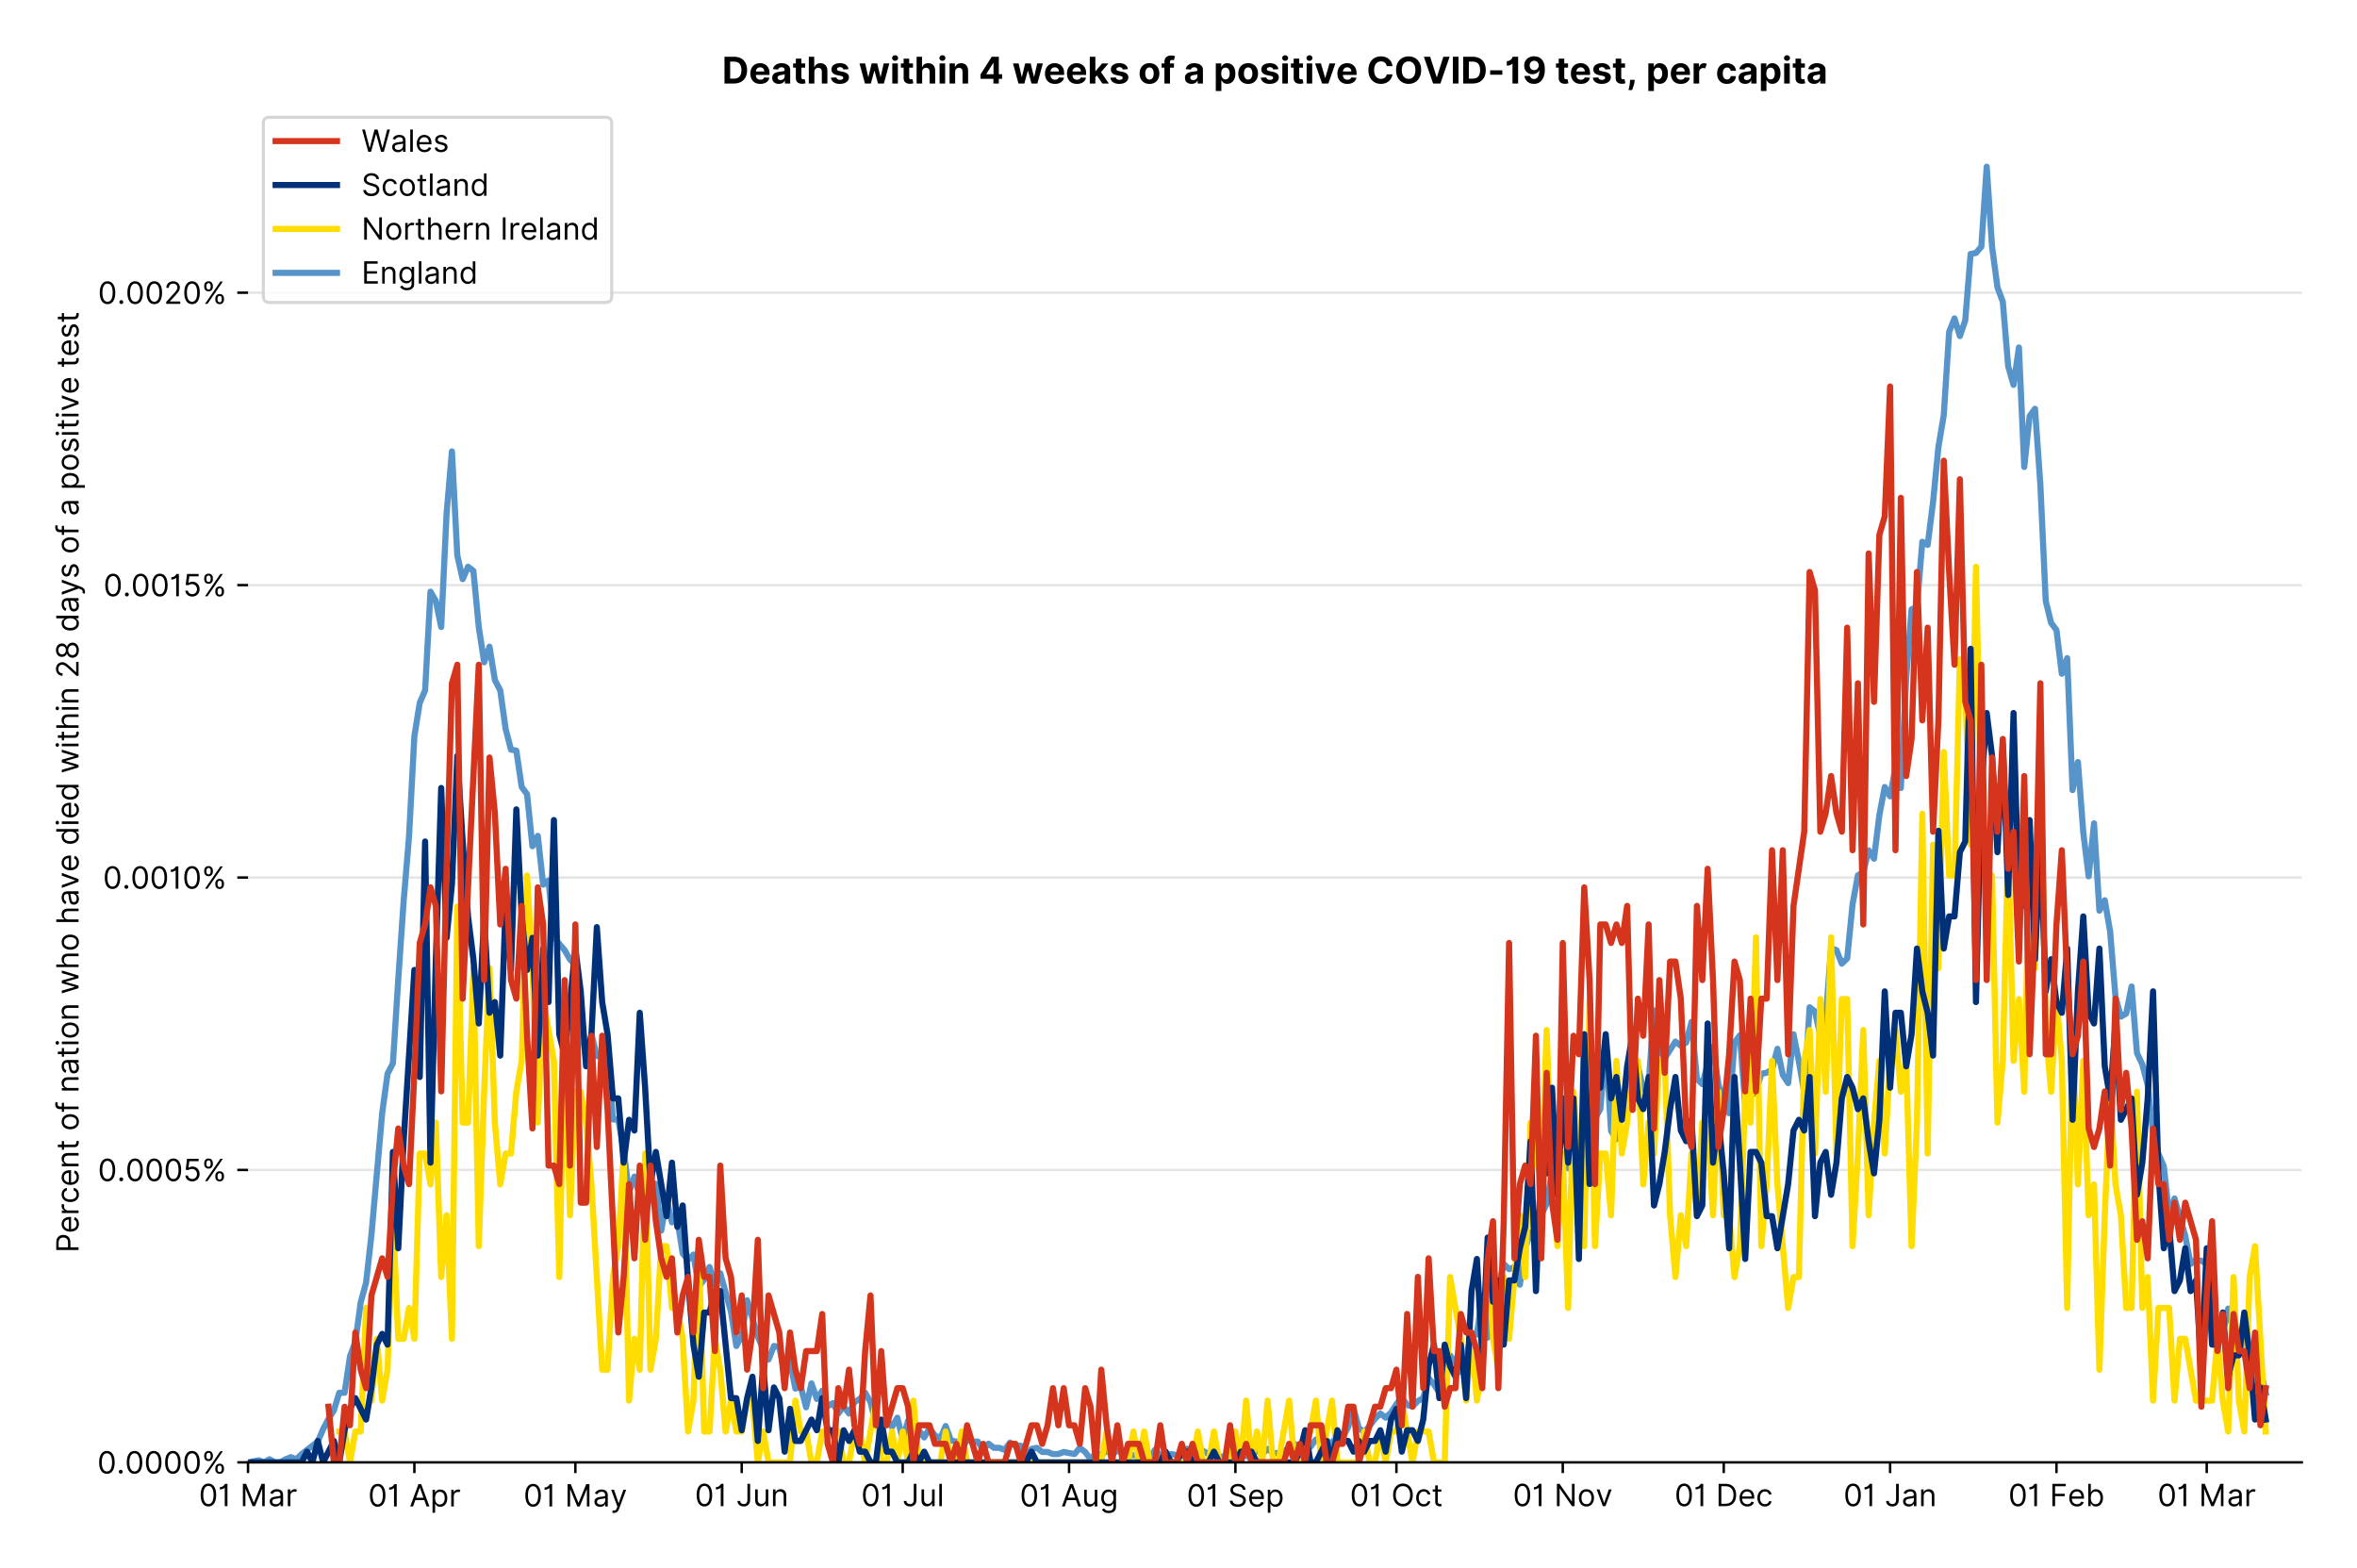 <?xml version="1.0" encoding="utf-8" standalone="no"?>
<!DOCTYPE svg PUBLIC "-//W3C//DTD SVG 1.1//EN"
  "http://www.w3.org/Graphics/SVG/1.1/DTD/svg11.dtd">
<!-- Created with matplotlib (https://matplotlib.org/) -->
<svg version="1.1" viewBox="0 0 768.462 511.276" xmlns="http://www.w3.org/2000/svg" xmlns:xlink="http://www.w3.org/1999/xlink">
 <defs>
  <style type="text/css">*{stroke-linecap:butt;stroke-linejoin:round;}</style>
 </defs>
 <g id="figure_1">
  <g id="patch_1">
   <path d="M 0 511.276 
L 768.462 511.276 
L 768.462 0 
L 0 0 
z
" style="fill:#ffffff;"/>
  </g>
  <g id="axes_1">
   <g id="patch_2">
    <path d="M 80.862 476.745 
L 750.462 476.745 
L 750.462 33.225 
L 80.862 33.225 
z
" style="fill:#ffffff;"/>
   </g>
   <g id="matplotlib.axis_1">
    <g id="xtick_1">
     <g id="line2d_1">
      <defs>
       <path d="M 0 0 
L 0 3.5 
" id="m474d40a2bb" style="stroke:#000000;stroke-width:0.8;"/>
      </defs>
      <g>
       <use style="stroke:#000000;stroke-width:0.8;" x="80.862" xlink:href="#m474d40a2bb" y="476.745"/>
      </g>
     </g>
     <g id="text_1">
      <!-- 01 Mar -->
      <g transform="translate(64.826 491.018)scale(0.1 -0.1)">
       <defs>
        <path d="M 31.25 -1 
Q 19.219 -1 12.594 8.766 
Q 5.969 18.531 5.969 36.359 
Q 5.969 54.047 12.641 63.875 
Q 19.312 73.719 31.25 73.719 
Q 43.188 73.719 49.859 63.875 
Q 56.531 54.047 56.531 36.359 
Q 56.531 18.531 49.906 8.766 
Q 43.297 -1 31.25 -1 
z
M 31.25 6.812 
Q 39.203 6.812 43.609 14.484 
Q 48.016 22.156 48.016 36.359 
Q 48.016 50.531 43.578 58.281 
Q 39.141 66.047 31.25 66.047 
Q 23.375 66.047 18.922 58.281 
Q 14.484 50.531 14.484 36.359 
Q 14.484 22.156 18.906 14.484 
Q 23.328 6.812 31.25 6.812 
z
" id="Inter-Regular-48"/>
        <path d="M 30.828 72.734 
L 30.828 0 
L 22.016 0 
L 22.016 59.938 
L 21.453 59.938 
Q 20.953 58.953 18.891 57.688 
Q 16.828 56.422 13.562 55.484 
Q 10.297 54.547 6.109 54.547 
L 6.109 61.938 
Q 10.328 61.938 13.422 63.453 
Q 16.516 64.984 18.594 67.047 
Q 20.672 69.109 21.75 70.766 
Q 22.828 72.438 23.016 72.734 
z
" id="Inter-Regular-49"/>
        <path id="Inter-Regular-32"/>
        <path d="M 8.812 72.734 
L 19.312 72.734 
L 44.031 12.359 
L 44.891 12.359 
L 69.609 72.734 
L 80.109 72.734 
L 80.109 0 
L 71.875 0 
L 71.875 55.25 
L 71.172 55.25 
L 48.438 0 
L 40.484 0 
L 17.75 55.25 
L 17.047 55.25 
L 17.047 0 
L 8.812 0 
z
" id="Inter-Regular-77"/>
        <path d="M 23.719 -1.281 
Q 18.531 -1.281 14.312 0.688 
Q 10.094 2.656 7.594 6.406 
Q 5.109 10.156 5.109 15.484 
Q 5.109 20.172 6.953 23.094 
Q 8.812 26.031 11.891 27.703 
Q 14.984 29.375 18.734 30.203 
Q 22.484 31.031 26.281 31.531 
Q 31.25 32.172 34.359 32.5 
Q 37.469 32.844 38.906 33.656 
Q 40.344 34.484 40.344 36.5 
L 40.344 36.797 
Q 40.344 42.047 37.484 44.953 
Q 34.625 47.875 28.844 47.875 
Q 22.828 47.875 19.422 45.234 
Q 16.016 42.609 14.625 39.625 
L 6.672 42.469 
Q 8.812 47.438 12.375 50.219 
Q 15.953 53.016 20.188 54.125 
Q 24.438 55.25 28.547 55.25 
Q 31.188 55.25 34.609 54.625 
Q 38.031 54.016 41.25 52.094 
Q 44.469 50.172 46.594 46.297 
Q 48.719 42.438 48.719 35.938 
L 48.719 0 
L 40.344 0 
L 40.344 7.391 
L 39.922 7.391 
Q 39.062 5.609 37.078 3.578 
Q 35.094 1.562 31.781 0.141 
Q 28.484 -1.281 23.719 -1.281 
z
M 25 6.25 
Q 29.969 6.25 33.391 8.203 
Q 36.828 10.156 38.578 13.234 
Q 40.344 16.328 40.344 19.75 
L 40.344 27.422 
Q 39.812 26.781 38.016 26.266 
Q 36.219 25.75 33.891 25.375 
Q 31.578 25 29.391 24.734 
Q 27.203 24.469 25.859 24.297 
Q 22.594 23.859 19.766 22.922 
Q 16.938 21.984 15.219 20.109 
Q 13.5 18.25 13.5 15.062 
Q 13.5 10.688 16.75 8.469 
Q 20 6.25 25 6.25 
z
" id="Inter-Regular-97"/>
        <path d="M 7.672 0 
L 7.672 54.547 
L 15.766 54.547 
L 15.766 46.312 
L 16.344 46.312 
Q 17.797 50.359 21.703 52.875 
Q 25.609 55.391 30.547 55.391 
Q 32.812 55.391 34.516 54.859 
Q 36.219 54.328 37.5 53.406 
L 34.656 46.312 
Q 33.766 46.766 32.578 47.031 
Q 31.391 47.297 29.828 47.297 
Q 23.859 47.297 19.953 43.656 
Q 16.047 40.016 16.047 34.516 
L 16.047 0 
z
" id="Inter-Regular-114"/>
       </defs>
       <use xlink:href="#Inter-Regular-48"/>
       <use x="62.5" xlink:href="#Inter-Regular-49"/>
       <use x="106.676" xlink:href="#Inter-Regular-32"/>
       <use x="134.801" xlink:href="#Inter-Regular-77"/>
       <use x="225.994" xlink:href="#Inter-Regular-97"/>
       <use x="282.386" xlink:href="#Inter-Regular-114"/>
      </g>
     </g>
    </g>
    <g id="xtick_2">
     <g id="line2d_2">
      <g>
       <use style="stroke:#000000;stroke-width:0.8;" x="135.1" xlink:href="#m474d40a2bb" y="476.745"/>
      </g>
     </g>
     <g id="text_2">
      <!-- 01 Apr -->
      <g transform="translate(120.015 491.117)scale(0.1 -0.1)">
       <defs>
        <path d="M 11.797 0 
L 2.562 0 
L 29.266 72.734 
L 38.359 72.734 
L 65.062 0 
L 55.828 0 
L 48.516 20.594 
L 19.109 20.594 
z
M 21.875 28.406 
L 45.734 28.406 
L 34.094 61.219 
L 33.531 61.219 
z
" id="Inter-Regular-65"/>
        <path d="M 7.672 -20.453 
L 7.672 54.547 
L 15.766 54.547 
L 15.766 45.875 
L 16.766 45.875 
Q 17.688 47.297 19.328 49.516 
Q 20.984 51.734 24.094 53.484 
Q 27.203 55.25 32.531 55.25 
Q 39.422 55.25 44.672 51.797 
Q 49.938 48.359 52.875 42.031 
Q 55.828 35.719 55.828 27.125 
Q 55.828 18.469 52.875 12.125 
Q 49.938 5.781 44.703 2.312 
Q 39.484 -1.141 32.672 -1.141 
Q 27.422 -1.141 24.25 0.609 
Q 21.094 2.375 19.391 4.625 
Q 17.688 6.891 16.766 8.375 
L 16.047 8.375 
L 16.047 -20.453 
z
M 15.906 27.266 
Q 15.906 18 19.938 12.188 
Q 23.969 6.391 31.531 6.391 
Q 36.797 6.391 40.328 9.172 
Q 43.859 11.969 45.641 16.703 
Q 47.438 21.453 47.438 27.266 
Q 47.438 33.031 45.672 37.656 
Q 43.922 42.297 40.391 45.016 
Q 36.859 47.734 31.531 47.734 
Q 23.859 47.734 19.875 42.078 
Q 15.906 36.438 15.906 27.266 
z
" id="Inter-Regular-112"/>
       </defs>
       <use xlink:href="#Inter-Regular-48"/>
       <use x="62.5" xlink:href="#Inter-Regular-49"/>
       <use x="106.676" xlink:href="#Inter-Regular-32"/>
       <use x="134.801" xlink:href="#Inter-Regular-65"/>
       <use x="202.415" xlink:href="#Inter-Regular-112"/>
       <use x="263.352" xlink:href="#Inter-Regular-114"/>
      </g>
     </g>
    </g>
    <g id="xtick_3">
     <g id="line2d_3">
      <g>
       <use style="stroke:#000000;stroke-width:0.8;" x="187.588" xlink:href="#m474d40a2bb" y="476.745"/>
      </g>
     </g>
     <g id="text_3">
      <!-- 01 May -->
      <g transform="translate(170.685 491.117)scale(0.1 -0.1)">
       <defs>
        <path d="M 12.781 -21.172 
Q 10.656 -21.172 8.984 -20.828 
Q 7.312 -20.484 6.672 -20.172 
L 8.812 -12.781 
Q 13.391 -13.953 16.453 -12.719 
Q 19.531 -11.5 21.734 -5.391 
L 23.578 -0.281 
L 3.406 54.547 
L 12.5 54.547 
L 27.562 11.078 
L 28.125 11.078 
L 43.188 54.547 
L 52.281 54.547 
L 28.844 -8.812 
Q 24.219 -21.172 12.781 -21.172 
z
" id="Inter-Regular-121"/>
       </defs>
       <use xlink:href="#Inter-Regular-48"/>
       <use x="62.5" xlink:href="#Inter-Regular-49"/>
       <use x="106.676" xlink:href="#Inter-Regular-32"/>
       <use x="134.801" xlink:href="#Inter-Regular-77"/>
       <use x="225.994" xlink:href="#Inter-Regular-97"/>
       <use x="282.386" xlink:href="#Inter-Regular-121"/>
      </g>
     </g>
    </g>
    <g id="xtick_4">
     <g id="line2d_4">
      <g>
       <use style="stroke:#000000;stroke-width:0.8;" x="241.825" xlink:href="#m474d40a2bb" y="476.745"/>
      </g>
     </g>
     <g id="text_4">
      <!-- 01 Jun -->
      <g transform="translate(226.541 491.018)scale(0.1 -0.1)">
       <defs>
        <path d="M 36.656 72.734 
L 45.453 72.734 
L 45.453 20.734 
Q 45.453 10.266 39.828 4.625 
Q 34.203 -1 24.719 -1 
Q 18.75 -1 14.094 1.188 
Q 9.453 3.375 6.781 7.422 
Q 4.125 11.469 4.125 17.047 
L 12.781 17.047 
Q 12.781 12.422 16.156 9.609 
Q 19.531 6.812 24.719 6.812 
Q 30.438 6.812 33.547 10.375 
Q 36.656 13.953 36.656 20.734 
z
" id="Inter-Regular-74"/>
        <path d="M 42.047 22.297 
L 42.047 54.547 
L 50.422 54.547 
L 50.422 0 
L 42.047 0 
L 42.047 9.234 
L 41.484 9.234 
Q 39.562 5.078 35.516 2.188 
Q 31.469 -0.703 25.281 -0.703 
Q 17.609 -0.703 12.641 4.375 
Q 7.672 9.453 7.672 19.891 
L 7.672 54.547 
L 16.047 54.547 
L 16.047 20.453 
Q 16.047 14.484 19.406 10.938 
Q 22.766 7.391 27.984 7.391 
Q 31.109 7.391 34.359 8.984 
Q 37.609 10.578 39.828 13.875 
Q 42.047 17.188 42.047 22.297 
z
" id="Inter-Regular-117"/>
        <path d="M 16.047 32.812 
L 16.047 0 
L 7.672 0 
L 7.672 54.547 
L 15.766 54.547 
L 15.766 46.016 
L 16.484 46.016 
Q 18.391 50.172 22.297 52.703 
Q 26.203 55.25 32.391 55.25 
Q 40.656 55.25 45.75 50.172 
Q 50.859 45.094 50.859 34.656 
L 50.859 0 
L 42.469 0 
L 42.469 34.094 
Q 42.469 40.516 39.125 44.125 
Q 35.797 47.734 29.969 47.734 
Q 23.969 47.734 20 43.844 
Q 16.047 39.953 16.047 32.812 
z
" id="Inter-Regular-110"/>
       </defs>
       <use xlink:href="#Inter-Regular-48"/>
       <use x="62.5" xlink:href="#Inter-Regular-49"/>
       <use x="106.676" xlink:href="#Inter-Regular-32"/>
       <use x="134.801" xlink:href="#Inter-Regular-74"/>
       <use x="189.063" xlink:href="#Inter-Regular-117"/>
       <use x="247.159" xlink:href="#Inter-Regular-110"/>
      </g>
     </g>
    </g>
    <g id="xtick_5">
     <g id="line2d_5">
      <g>
       <use style="stroke:#000000;stroke-width:0.8;" x="294.313" xlink:href="#m474d40a2bb" y="476.745"/>
      </g>
     </g>
     <g id="text_5">
      <!-- 01 Jul -->
      <g transform="translate(280.77 491.018)scale(0.1 -0.1)">
       <defs>
        <path d="M 16.047 72.734 
L 16.047 0 
L 7.672 0 
L 7.672 72.734 
z
" id="Inter-Regular-108"/>
       </defs>
       <use xlink:href="#Inter-Regular-48"/>
       <use x="62.5" xlink:href="#Inter-Regular-49"/>
       <use x="106.676" xlink:href="#Inter-Regular-32"/>
       <use x="134.801" xlink:href="#Inter-Regular-74"/>
       <use x="189.063" xlink:href="#Inter-Regular-117"/>
       <use x="247.159" xlink:href="#Inter-Regular-108"/>
      </g>
     </g>
    </g>
    <g id="xtick_6">
     <g id="line2d_6">
      <g>
       <use style="stroke:#000000;stroke-width:0.8;" x="348.551" xlink:href="#m474d40a2bb" y="476.745"/>
      </g>
     </g>
     <g id="text_6">
      <!-- 01 Aug -->
      <g transform="translate(332.479 491.117)scale(0.1 -0.1)">
       <defs>
        <path d="M 29.688 -21.594 
Q 20.562 -21.594 15.25 -18.266 
Q 9.938 -14.953 7.391 -10.656 
L 14.062 -5.969 
Q 15.203 -7.453 16.938 -9.391 
Q 18.688 -11.328 21.719 -12.766 
Q 24.75 -14.203 29.688 -14.203 
Q 36.297 -14.203 40.594 -11 
Q 44.891 -7.812 44.891 -1 
L 44.891 10.078 
L 44.172 10.078 
Q 43.25 8.594 41.562 6.406 
Q 39.875 4.219 36.734 2.531 
Q 33.594 0.859 28.266 0.859 
Q 21.656 0.859 16.422 3.984 
Q 11.188 7.109 8.141 13.062 
Q 5.109 19.031 5.109 27.562 
Q 5.109 35.938 8.062 42.172 
Q 11.016 48.406 16.266 51.828 
Q 21.516 55.25 28.406 55.25 
Q 33.734 55.25 36.875 53.484 
Q 40.016 51.734 41.703 49.516 
Q 43.391 47.297 44.312 45.875 
L 45.172 45.875 
L 45.172 54.547 
L 53.266 54.547 
L 53.266 -1.562 
Q 53.266 -8.594 50.078 -13.016 
Q 46.906 -17.438 41.562 -19.516 
Q 36.219 -21.594 29.688 -21.594 
z
M 29.406 8.375 
Q 36.969 8.375 41 13.5 
Q 45.031 18.641 45.031 27.703 
Q 45.031 36.547 41.047 42.141 
Q 37.078 47.734 29.406 47.734 
Q 24.078 47.734 20.547 45.031 
Q 17.016 42.328 15.25 37.781 
Q 13.5 33.234 13.5 27.703 
Q 13.5 19.172 17.5 13.766 
Q 21.516 8.375 29.406 8.375 
z
" id="Inter-Regular-103"/>
       </defs>
       <use xlink:href="#Inter-Regular-48"/>
       <use x="62.5" xlink:href="#Inter-Regular-49"/>
       <use x="106.676" xlink:href="#Inter-Regular-32"/>
       <use x="134.801" xlink:href="#Inter-Regular-65"/>
       <use x="202.415" xlink:href="#Inter-Regular-117"/>
       <use x="260.511" xlink:href="#Inter-Regular-103"/>
      </g>
     </g>
    </g>
    <g id="xtick_7">
     <g id="line2d_7">
      <g>
       <use style="stroke:#000000;stroke-width:0.8;" x="402.788" xlink:href="#m474d40a2bb" y="476.745"/>
      </g>
     </g>
     <g id="text_7">
      <!-- 01 Sep -->
      <g transform="translate(386.901 491.117)scale(0.1 -0.1)">
       <defs>
        <path d="M 48.578 54.547 
Q 47.938 59.938 43.391 62.922 
Q 38.844 65.906 32.25 65.906 
Q 25 65.906 20.594 62.484 
Q 16.188 59.062 16.188 53.828 
Q 16.188 49.922 18.578 47.531 
Q 20.984 45.141 24.266 43.797 
Q 27.562 42.469 30.25 41.766 
L 37.641 39.766 
Q 40.484 39.031 43.984 37.719 
Q 47.484 36.406 50.688 34.141 
Q 53.906 31.891 56 28.375 
Q 58.094 24.859 58.094 19.75 
Q 58.094 13.844 55.016 9.078 
Q 51.953 4.328 46.078 1.516 
Q 40.203 -1.281 31.812 -1.281 
Q 20.094 -1.281 13.203 4.25 
Q 6.328 9.797 5.688 18.75 
L 14.781 18.75 
Q 15.125 14.625 17.562 11.938 
Q 20 9.266 23.734 7.969 
Q 27.484 6.672 31.812 6.672 
Q 36.859 6.672 40.875 8.328 
Q 44.891 9.984 47.234 12.938 
Q 49.578 15.906 49.578 19.891 
Q 49.578 23.516 47.547 25.781 
Q 45.531 28.047 42.219 29.469 
Q 38.922 30.891 35.094 31.953 
L 26.141 34.516 
Q 17.609 36.969 12.641 41.516 
Q 7.672 46.062 7.672 53.406 
Q 7.672 59.516 10.984 64.078 
Q 14.312 68.641 19.938 71.172 
Q 25.562 73.719 32.531 73.719 
Q 39.562 73.719 45.031 71.219 
Q 50.5 68.719 53.703 64.375 
Q 56.922 60.047 57.109 54.547 
z
" id="Inter-Regular-83"/>
        <path d="M 30.547 -1.141 
Q 22.656 -1.141 16.953 2.359 
Q 11.266 5.859 8.188 12.156 
Q 5.109 18.469 5.109 26.844 
Q 5.109 35.234 8.188 41.641 
Q 11.266 48.047 16.781 51.641 
Q 22.297 55.25 29.688 55.25 
Q 33.953 55.25 38.109 53.828 
Q 42.266 52.422 45.672 49.234 
Q 49.078 46.062 51.094 40.844 
Q 53.125 35.625 53.125 27.984 
L 53.125 24.438 
L 13.531 24.438 
Q 13.812 15.703 18.484 11.047 
Q 23.156 6.391 30.547 6.391 
Q 35.484 6.391 39.031 8.516 
Q 42.578 10.656 44.172 14.922 
L 52.281 12.641 
Q 50.359 6.469 44.594 2.656 
Q 38.844 -1.141 30.547 -1.141 
z
M 13.531 31.672 
L 44.609 31.672 
Q 44.609 38.594 40.547 43.156 
Q 36.5 47.734 29.688 47.734 
Q 24.891 47.734 21.375 45.484 
Q 17.859 43.25 15.828 39.578 
Q 13.812 35.906 13.531 31.672 
z
" id="Inter-Regular-101"/>
       </defs>
       <use xlink:href="#Inter-Regular-48"/>
       <use x="62.5" xlink:href="#Inter-Regular-49"/>
       <use x="106.676" xlink:href="#Inter-Regular-32"/>
       <use x="134.801" xlink:href="#Inter-Regular-83"/>
       <use x="198.58" xlink:href="#Inter-Regular-101"/>
       <use x="256.818" xlink:href="#Inter-Regular-112"/>
      </g>
     </g>
    </g>
    <g id="xtick_8">
     <g id="line2d_8">
      <g>
       <use style="stroke:#000000;stroke-width:0.8;" x="455.276" xlink:href="#m474d40a2bb" y="476.745"/>
      </g>
     </g>
     <g id="text_8">
      <!-- 01 Oct -->
      <g transform="translate(440.12 491.018)scale(0.1 -0.1)">
       <defs>
        <path d="M 70.172 36.359 
Q 70.172 24.859 66.016 16.469 
Q 61.859 8.094 54.609 3.547 
Q 47.375 -1 38.062 -1 
Q 28.766 -1 21.516 3.547 
Q 14.281 8.094 10.125 16.469 
Q 5.969 24.859 5.969 36.359 
Q 5.969 47.875 10.125 56.25 
Q 14.281 64.625 21.516 69.172 
Q 28.766 73.719 38.062 73.719 
Q 47.375 73.719 54.609 69.172 
Q 61.859 64.625 66.016 56.25 
Q 70.172 47.875 70.172 36.359 
z
M 61.656 36.359 
Q 61.656 45.812 58.5 52.312 
Q 55.359 58.812 50.016 62.141 
Q 44.672 65.484 38.062 65.484 
Q 31.469 65.484 26.125 62.141 
Q 20.781 58.812 17.625 52.312 
Q 14.484 45.812 14.484 36.359 
Q 14.484 26.922 17.625 20.422 
Q 20.781 13.922 26.125 10.578 
Q 31.469 7.25 38.062 7.25 
Q 44.672 7.25 50.016 10.578 
Q 55.359 13.922 58.5 20.422 
Q 61.656 26.922 61.656 36.359 
z
" id="Inter-Regular-79"/>
        <path d="M 29.828 -1.141 
Q 22.156 -1.141 16.609 2.484 
Q 11.078 6.109 8.094 12.469 
Q 5.109 18.828 5.109 26.984 
Q 5.109 35.297 8.188 41.672 
Q 11.266 48.047 16.781 51.641 
Q 22.297 55.25 29.688 55.25 
Q 35.438 55.25 40.047 53.125 
Q 44.672 51 47.609 47.156 
Q 50.562 43.328 51.281 38.203 
L 42.906 38.203 
Q 41.938 41.938 38.656 44.828 
Q 35.375 47.734 29.828 47.734 
Q 22.484 47.734 17.984 42.141 
Q 13.5 36.547 13.5 27.266 
Q 13.5 17.797 17.938 12.094 
Q 22.375 6.391 29.828 6.391 
Q 34.734 6.391 38.234 8.906 
Q 41.734 11.438 42.906 15.906 
L 51.281 15.906 
Q 50.562 11.078 47.781 7.219 
Q 45 3.375 40.438 1.109 
Q 35.875 -1.141 29.828 -1.141 
z
" id="Inter-Regular-99"/>
        <path d="M 31.391 54.547 
L 31.391 47.438 
L 19.75 47.438 
L 19.75 15.625 
Q 19.75 12.078 20.797 10.312 
Q 21.844 8.562 23.484 7.969 
Q 25.141 7.391 26.984 7.391 
Q 28.375 7.391 29.266 7.547 
Q 30.156 7.703 30.688 7.812 
L 32.391 0.281 
Q 31.531 -0.031 30 -0.359 
Q 28.484 -0.703 26.141 -0.703 
Q 22.594 -0.703 19.188 0.812 
Q 15.797 2.344 13.578 5.469 
Q 11.359 8.594 11.359 13.359 
L 11.359 47.438 
L 3.125 47.438 
L 3.125 54.547 
L 11.359 54.547 
L 11.359 67.609 
L 19.75 67.609 
L 19.75 54.547 
z
" id="Inter-Regular-116"/>
       </defs>
       <use xlink:href="#Inter-Regular-48"/>
       <use x="62.5" xlink:href="#Inter-Regular-49"/>
       <use x="106.676" xlink:href="#Inter-Regular-32"/>
       <use x="134.801" xlink:href="#Inter-Regular-79"/>
       <use x="210.938" xlink:href="#Inter-Regular-99"/>
       <use x="266.761" xlink:href="#Inter-Regular-116"/>
      </g>
     </g>
    </g>
    <g id="xtick_9">
     <g id="line2d_9">
      <g>
       <use style="stroke:#000000;stroke-width:0.8;" x="509.514" xlink:href="#m474d40a2bb" y="476.745"/>
      </g>
     </g>
     <g id="text_9">
      <!-- 01 Nov -->
      <g transform="translate(493.243 491.018)scale(0.1 -0.1)">
       <defs>
        <path d="M 66.484 72.734 
L 66.484 0 
L 57.953 0 
L 18.328 57.109 
L 17.609 57.109 
L 17.609 0 
L 8.812 0 
L 8.812 72.734 
L 17.328 72.734 
L 57.109 15.484 
L 57.812 15.484 
L 57.812 72.734 
z
" id="Inter-Regular-78"/>
        <path d="M 29.828 -1.141 
Q 22.438 -1.141 16.875 2.375 
Q 11.328 5.891 8.219 12.203 
Q 5.109 18.531 5.109 26.984 
Q 5.109 35.516 8.219 41.859 
Q 11.328 48.219 16.875 51.734 
Q 22.438 55.25 29.828 55.25 
Q 37.219 55.25 42.766 51.734 
Q 48.328 48.219 51.438 41.859 
Q 54.547 35.516 54.547 26.984 
Q 54.547 18.531 51.438 12.203 
Q 48.328 5.891 42.766 2.375 
Q 37.219 -1.141 29.828 -1.141 
z
M 29.828 6.391 
Q 35.438 6.391 39.062 9.266 
Q 42.688 12.141 44.422 16.828 
Q 46.172 21.516 46.172 26.984 
Q 46.172 32.453 44.422 37.172 
Q 42.688 41.906 39.062 44.812 
Q 35.438 47.734 29.828 47.734 
Q 24.219 47.734 20.594 44.812 
Q 16.969 41.906 15.234 37.172 
Q 13.5 32.453 13.5 26.984 
Q 13.5 21.516 15.234 16.828 
Q 16.969 12.141 20.594 9.266 
Q 24.219 6.391 29.828 6.391 
z
" id="Inter-Regular-111"/>
        <path d="M 52.281 54.547 
L 32.109 0 
L 23.578 0 
L 3.406 54.547 
L 12.5 54.547 
L 27.562 11.078 
L 28.125 11.078 
L 43.188 54.547 
z
" id="Inter-Regular-118"/>
       </defs>
       <use xlink:href="#Inter-Regular-48"/>
       <use x="62.5" xlink:href="#Inter-Regular-49"/>
       <use x="106.676" xlink:href="#Inter-Regular-32"/>
       <use x="134.801" xlink:href="#Inter-Regular-78"/>
       <use x="210.085" xlink:href="#Inter-Regular-111"/>
       <use x="269.744" xlink:href="#Inter-Regular-118"/>
      </g>
     </g>
    </g>
    <g id="xtick_10">
     <g id="line2d_10">
      <g>
       <use style="stroke:#000000;stroke-width:0.8;" x="562.002" xlink:href="#m474d40a2bb" y="476.745"/>
      </g>
     </g>
     <g id="text_10">
      <!-- 01 Dec -->
      <g transform="translate(545.965 491.018)scale(0.1 -0.1)">
       <defs>
        <path d="M 31.25 0 
L 8.812 0 
L 8.812 72.734 
L 32.25 72.734 
Q 42.828 72.734 50.359 68.375 
Q 57.891 64.031 61.891 55.906 
Q 65.906 47.797 65.906 36.5 
Q 65.906 25.141 61.859 16.953 
Q 57.812 8.766 50.062 4.375 
Q 42.328 0 31.25 0 
z
M 17.609 7.812 
L 30.688 7.812 
Q 44.219 7.812 50.797 15.5 
Q 57.391 23.188 57.391 36.5 
Q 57.391 49.719 50.922 57.312 
Q 44.469 64.922 31.672 64.922 
L 17.609 64.922 
z
" id="Inter-Regular-68"/>
       </defs>
       <use xlink:href="#Inter-Regular-48"/>
       <use x="62.5" xlink:href="#Inter-Regular-49"/>
       <use x="106.676" xlink:href="#Inter-Regular-32"/>
       <use x="134.801" xlink:href="#Inter-Regular-68"/>
       <use x="206.676" xlink:href="#Inter-Regular-101"/>
       <use x="264.915" xlink:href="#Inter-Regular-99"/>
      </g>
     </g>
    </g>
    <g id="xtick_11">
     <g id="line2d_11">
      <g>
       <use style="stroke:#000000;stroke-width:0.8;" x="616.239" xlink:href="#m474d40a2bb" y="476.745"/>
      </g>
     </g>
     <g id="text_11">
      <!-- 01 Jan -->
      <g transform="translate(601.04 491.018)scale(0.1 -0.1)">
       <use xlink:href="#Inter-Regular-48"/>
       <use x="62.5" xlink:href="#Inter-Regular-49"/>
       <use x="106.676" xlink:href="#Inter-Regular-32"/>
       <use x="134.801" xlink:href="#Inter-Regular-74"/>
       <use x="189.063" xlink:href="#Inter-Regular-97"/>
       <use x="245.455" xlink:href="#Inter-Regular-110"/>
      </g>
     </g>
    </g>
    <g id="xtick_12">
     <g id="line2d_12">
      <g>
       <use style="stroke:#000000;stroke-width:0.8;" x="670.477" xlink:href="#m474d40a2bb" y="476.745"/>
      </g>
     </g>
     <g id="text_12">
      <!-- 01 Feb -->
      <g transform="translate(654.788 491.018)scale(0.1 -0.1)">
       <defs>
        <path d="M 8.812 0 
L 8.812 72.734 
L 52.422 72.734 
L 52.422 64.922 
L 17.609 64.922 
L 17.609 40.344 
L 49.156 40.344 
L 49.156 32.531 
L 17.609 32.531 
L 17.609 0 
z
" id="Inter-Regular-70"/>
        <path d="M 8.812 0 
L 8.812 72.734 
L 17.188 72.734 
L 17.188 45.875 
L 17.906 45.875 
Q 18.828 47.297 20.469 49.516 
Q 22.125 51.734 25.234 53.484 
Q 28.344 55.25 33.672 55.25 
Q 40.562 55.25 45.812 51.797 
Q 51.062 48.359 54.016 42.031 
Q 56.969 35.719 56.969 27.125 
Q 56.969 18.469 54.016 12.125 
Q 51.062 5.781 45.844 2.312 
Q 40.625 -1.141 33.812 -1.141 
Q 28.547 -1.141 25.391 0.609 
Q 22.234 2.375 20.531 4.625 
Q 18.828 6.891 17.906 8.375 
L 16.906 8.375 
L 16.906 0 
z
M 17.047 27.266 
Q 17.047 18 21.078 12.188 
Q 25.109 6.391 32.672 6.391 
Q 37.922 6.391 41.453 9.172 
Q 45 11.969 46.781 16.703 
Q 48.578 21.453 48.578 27.266 
Q 48.578 33.031 46.812 37.656 
Q 45.062 42.297 41.531 45.016 
Q 38 47.734 32.672 47.734 
Q 25 47.734 21.016 42.078 
Q 17.047 36.438 17.047 27.266 
z
" id="Inter-Regular-98"/>
       </defs>
       <use xlink:href="#Inter-Regular-48"/>
       <use x="62.5" xlink:href="#Inter-Regular-49"/>
       <use x="106.676" xlink:href="#Inter-Regular-32"/>
       <use x="134.801" xlink:href="#Inter-Regular-70"/>
       <use x="193.466" xlink:href="#Inter-Regular-101"/>
       <use x="251.705" xlink:href="#Inter-Regular-98"/>
      </g>
     </g>
    </g>
    <g id="xtick_13">
     <g id="line2d_13">
      <g>
       <use style="stroke:#000000;stroke-width:0.8;" x="719.466" xlink:href="#m474d40a2bb" y="476.745"/>
      </g>
     </g>
     <g id="text_13">
      <!-- 01 Mar -->
      <g transform="translate(703.429 491.018)scale(0.1 -0.1)">
       <use xlink:href="#Inter-Regular-48"/>
       <use x="62.5" xlink:href="#Inter-Regular-49"/>
       <use x="106.676" xlink:href="#Inter-Regular-32"/>
       <use x="134.801" xlink:href="#Inter-Regular-77"/>
       <use x="225.994" xlink:href="#Inter-Regular-97"/>
       <use x="282.386" xlink:href="#Inter-Regular-114"/>
      </g>
     </g>
    </g>
   </g>
   <g id="matplotlib.axis_2">
    <g id="ytick_1">
     <g id="line2d_14">
      <path clip-path="url(#pe5bb956286)" d="M 80.862 476.745 
L 750.462 476.745 
" style="fill:none;stroke:#e5e5e5;stroke-linecap:square;stroke-width:0.8;"/>
     </g>
     <g id="line2d_15">
      <defs>
       <path d="M 0 0 
L -3.5 0 
" id="m906546e419" style="stroke:#000000;stroke-width:0.8;"/>
      </defs>
      <g>
       <use style="stroke:#000000;stroke-width:0.8;" x="80.862" xlink:href="#m906546e419" y="476.745"/>
      </g>
     </g>
     <g id="text_14">
      <!-- 0.0000% -->
      <g transform="translate(31.731 480.382)scale(0.1 -0.1)">
       <defs>
        <path d="M 13.781 -0.562 
Q 11.156 -0.562 9.266 1.312 
Q 7.391 3.203 7.391 5.828 
Q 7.391 8.453 9.266 10.328 
Q 11.156 12.219 13.781 12.219 
Q 16.406 12.219 18.281 10.328 
Q 20.172 8.453 20.172 5.828 
Q 20.172 3.203 18.281 1.312 
Q 16.406 -0.562 13.781 -0.562 
z
" id="Inter-Regular-46"/>
        <path d="M 44.609 13.641 
L 44.609 17.469 
Q 44.609 21.453 46.25 24.766 
Q 47.906 28.094 51.078 30.094 
Q 54.266 32.109 58.812 32.109 
Q 63.422 32.109 66.547 30.094 
Q 69.672 28.094 71.266 24.766 
Q 72.875 21.453 72.875 17.469 
L 72.875 13.641 
Q 72.875 9.656 71.25 6.328 
Q 69.641 3.016 66.5 1 
Q 63.359 -1 58.812 -1 
Q 54.188 -1 51.031 1 
Q 47.875 3.016 46.234 6.328 
Q 44.609 9.656 44.609 13.641 
z
M 8.375 55.25 
L 8.375 59.094 
Q 8.375 63.062 10.031 66.375 
Q 11.688 69.703 14.859 71.703 
Q 18.047 73.719 22.594 73.719 
Q 27.203 73.719 30.328 71.703 
Q 33.453 69.703 35.047 66.375 
Q 36.656 63.062 36.656 59.094 
L 36.656 55.25 
Q 36.656 51.281 35.031 47.953 
Q 33.422 44.641 30.266 42.625 
Q 27.125 40.625 22.594 40.625 
Q 17.969 40.625 14.812 42.625 
Q 11.656 44.641 10.016 47.953 
Q 8.375 51.281 8.375 55.25 
z
M 11.078 0 
L 61.078 72.734 
L 69.172 72.734 
L 19.172 0 
z
M 51.844 17.469 
L 51.844 13.641 
Q 51.844 10.328 53.406 7.719 
Q 54.969 5.109 58.812 5.109 
Q 62.531 5.109 64.078 7.719 
Q 65.625 10.328 65.625 13.641 
L 65.625 17.469 
Q 65.625 20.781 64.125 23.391 
Q 62.641 26 58.812 26 
Q 55.078 26 53.453 23.391 
Q 51.844 20.781 51.844 17.469 
z
M 15.625 59.094 
L 15.625 55.25 
Q 15.625 51.953 17.188 49.344 
Q 18.75 46.734 22.594 46.734 
Q 26.312 46.734 27.859 49.344 
Q 29.406 51.953 29.406 55.25 
L 29.406 59.094 
Q 29.406 62.391 27.906 65 
Q 26.422 67.609 22.594 67.609 
Q 18.859 67.609 17.234 65 
Q 15.625 62.391 15.625 59.094 
z
" id="Inter-Regular-37"/>
       </defs>
       <use xlink:href="#Inter-Regular-48"/>
       <use x="62.5" xlink:href="#Inter-Regular-46"/>
       <use x="90.057" xlink:href="#Inter-Regular-48"/>
       <use x="152.557" xlink:href="#Inter-Regular-48"/>
       <use x="215.057" xlink:href="#Inter-Regular-48"/>
       <use x="277.557" xlink:href="#Inter-Regular-48"/>
       <use x="340.057" xlink:href="#Inter-Regular-37"/>
      </g>
     </g>
    </g>
    <g id="ytick_2">
     <g id="line2d_16">
      <path clip-path="url(#pe5bb956286)" d="M 80.862 381.414 
L 750.462 381.414 
" style="fill:none;stroke:#e5e5e5;stroke-linecap:square;stroke-width:0.8;"/>
     </g>
     <g id="line2d_17">
      <g>
       <use style="stroke:#000000;stroke-width:0.8;" x="80.862" xlink:href="#m906546e419" y="381.414"/>
      </g>
     </g>
     <g id="text_15">
      <!-- 0.0005% -->
      <g transform="translate(31.902 385.05)scale(0.1 -0.1)">
       <defs>
        <path d="M 30.25 -1 
Q 24 -1 19 1.484 
Q 14 3.984 10.969 8.312 
Q 7.953 12.641 7.672 18.188 
L 16.188 18.188 
Q 16.688 13.25 20.688 10.031 
Q 24.688 6.812 30.25 6.812 
Q 34.734 6.812 38.234 8.906 
Q 41.734 11.016 43.734 14.688 
Q 45.734 18.359 45.734 23.016 
Q 45.734 27.766 43.656 31.516 
Q 41.578 35.266 37.953 37.422 
Q 34.344 39.594 29.688 39.625 
Q 26.344 39.672 22.828 38.625 
Q 19.312 37.578 17.047 35.938 
L 8.812 36.938 
L 13.219 72.734 
L 51 72.734 
L 51 64.922 
L 20.594 64.922 
L 18.047 43.469 
L 18.469 43.469 
Q 20.703 45.234 24.078 46.406 
Q 27.453 47.578 31.109 47.578 
Q 37.781 47.578 43.016 44.406 
Q 48.266 41.234 51.266 35.719 
Q 54.266 30.219 54.266 23.156 
Q 54.266 16.188 51.156 10.734 
Q 48.047 5.297 42.609 2.141 
Q 37.188 -1 30.25 -1 
z
" id="Inter-Regular-53"/>
       </defs>
       <use xlink:href="#Inter-Regular-48"/>
       <use x="62.5" xlink:href="#Inter-Regular-46"/>
       <use x="90.057" xlink:href="#Inter-Regular-48"/>
       <use x="152.557" xlink:href="#Inter-Regular-48"/>
       <use x="215.057" xlink:href="#Inter-Regular-48"/>
       <use x="277.557" xlink:href="#Inter-Regular-53"/>
       <use x="338.352" xlink:href="#Inter-Regular-37"/>
      </g>
     </g>
    </g>
    <g id="ytick_3">
     <g id="line2d_18">
      <path clip-path="url(#pe5bb956286)" d="M 80.862 286.083 
L 750.462 286.083 
" style="fill:none;stroke:#e5e5e5;stroke-linecap:square;stroke-width:0.8;"/>
     </g>
     <g id="line2d_19">
      <g>
       <use style="stroke:#000000;stroke-width:0.8;" x="80.862" xlink:href="#m906546e419" y="286.083"/>
      </g>
     </g>
     <g id="text_16">
      <!-- 0.0010% -->
      <g transform="translate(33.564 289.719)scale(0.1 -0.1)">
       <use xlink:href="#Inter-Regular-48"/>
       <use x="62.5" xlink:href="#Inter-Regular-46"/>
       <use x="90.057" xlink:href="#Inter-Regular-48"/>
       <use x="152.557" xlink:href="#Inter-Regular-48"/>
       <use x="215.057" xlink:href="#Inter-Regular-49"/>
       <use x="259.233" xlink:href="#Inter-Regular-48"/>
       <use x="321.733" xlink:href="#Inter-Regular-37"/>
      </g>
     </g>
    </g>
    <g id="ytick_4">
     <g id="line2d_20">
      <path clip-path="url(#pe5bb956286)" d="M 80.862 190.751 
L 750.462 190.751 
" style="fill:none;stroke:#e5e5e5;stroke-linecap:square;stroke-width:0.8;"/>
     </g>
     <g id="line2d_21">
      <g>
       <use style="stroke:#000000;stroke-width:0.8;" x="80.862" xlink:href="#m906546e419" y="190.751"/>
      </g>
     </g>
     <g id="text_17">
      <!-- 0.0015% -->
      <g transform="translate(33.734 194.388)scale(0.1 -0.1)">
       <use xlink:href="#Inter-Regular-48"/>
       <use x="62.5" xlink:href="#Inter-Regular-46"/>
       <use x="90.057" xlink:href="#Inter-Regular-48"/>
       <use x="152.557" xlink:href="#Inter-Regular-48"/>
       <use x="215.057" xlink:href="#Inter-Regular-49"/>
       <use x="259.233" xlink:href="#Inter-Regular-53"/>
       <use x="320.028" xlink:href="#Inter-Regular-37"/>
      </g>
     </g>
    </g>
    <g id="ytick_5">
     <g id="line2d_22">
      <path clip-path="url(#pe5bb956286)" d="M 80.862 95.42 
L 750.462 95.42 
" style="fill:none;stroke:#e5e5e5;stroke-linecap:square;stroke-width:0.8;"/>
     </g>
     <g id="line2d_23">
      <g>
       <use style="stroke:#000000;stroke-width:0.8;" x="80.862" xlink:href="#m906546e419" y="95.42"/>
      </g>
     </g>
     <g id="text_18">
      <!-- 0.0020% -->
      <g transform="translate(31.93 99.057)scale(0.1 -0.1)">
       <defs>
        <path d="M 7.531 0 
L 7.531 6.391 
L 31.531 32.672 
Q 35.766 37.281 38.5 40.703 
Q 41.234 44.141 42.562 47.172 
Q 43.891 50.219 43.891 53.547 
Q 43.891 59.297 39.891 62.672 
Q 35.906 66.047 29.969 66.047 
Q 23.656 66.047 19.922 62.266 
Q 16.188 58.484 16.188 52.266 
L 7.812 52.266 
Q 7.812 58.672 10.75 63.5 
Q 13.703 68.328 18.797 71.016 
Q 23.906 73.719 30.25 73.719 
Q 36.656 73.719 41.578 71.016 
Q 46.516 68.328 49.312 63.734 
Q 52.125 59.156 52.125 53.547 
Q 52.125 49.531 50.688 45.719 
Q 49.25 41.906 45.719 37.234 
Q 42.188 32.562 35.938 25.859 
L 19.609 8.375 
L 19.609 7.812 
L 53.406 7.812 
L 53.406 0 
z
" id="Inter-Regular-50"/>
       </defs>
       <use xlink:href="#Inter-Regular-48"/>
       <use x="62.5" xlink:href="#Inter-Regular-46"/>
       <use x="90.057" xlink:href="#Inter-Regular-48"/>
       <use x="152.557" xlink:href="#Inter-Regular-48"/>
       <use x="215.057" xlink:href="#Inter-Regular-50"/>
       <use x="275.568" xlink:href="#Inter-Regular-48"/>
       <use x="338.068" xlink:href="#Inter-Regular-37"/>
      </g>
     </g>
    </g>
    <g id="text_19">
     <!-- Percent of nation who have died within 28 days of a positive test -->
     <g transform="translate(25.614 408.396)rotate(-90)scale(0.1 -0.1)">
      <defs>
       <path d="M 8.812 0 
L 8.812 72.734 
L 33.375 72.734 
Q 41.938 72.734 47.391 69.656 
Q 52.844 66.578 55.469 61.359 
Q 58.094 56.141 58.094 49.719 
Q 58.094 43.281 55.484 38.031 
Q 52.875 32.781 47.438 29.672 
Q 42.016 26.562 33.531 26.562 
L 17.609 26.562 
L 17.609 0 
z
M 17.609 34.375 
L 33.234 34.375 
Q 42.016 34.375 45.719 38.781 
Q 49.438 43.188 49.438 49.719 
Q 49.438 56.281 45.703 60.594 
Q 41.969 64.922 33.094 64.922 
L 17.609 64.922 
z
" id="Inter-Regular-80"/>
       <path d="M 31.969 54.547 
L 31.969 47.438 
L 19.75 47.438 
L 19.75 0 
L 11.359 0 
L 11.359 47.438 
L 2.562 47.438 
L 2.562 54.547 
L 11.359 54.547 
L 11.359 62.078 
Q 11.359 66.766 13.562 69.891 
Q 15.766 73.016 19.281 74.578 
Q 22.797 76.141 26.703 76.141 
Q 29.797 76.141 31.75 75.641 
Q 33.703 75.141 34.656 74.719 
L 32.25 67.469 
Q 31.609 67.688 30.484 68 
Q 29.375 68.328 27.562 68.328 
Q 23.406 68.328 21.578 66.234 
Q 19.75 64.141 19.75 60.078 
L 19.75 54.547 
z
" id="Inter-Regular-102"/>
       <path d="M 7.672 0 
L 7.672 54.547 
L 16.047 54.547 
L 16.047 0 
z
M 11.938 63.641 
Q 9.484 63.641 7.719 65.297 
Q 5.969 66.969 5.969 69.312 
Q 5.969 71.656 7.719 73.328 
Q 9.484 75 11.938 75 
Q 14.391 75 16.141 73.328 
Q 17.906 71.656 17.906 69.312 
Q 17.906 66.969 16.141 65.297 
Q 14.391 63.641 11.938 63.641 
z
" id="Inter-Regular-105"/>
       <path d="M 20.031 0 
L 3.406 54.547 
L 12.219 54.547 
L 24 12.781 
L 24.578 12.781 
L 36.219 54.547 
L 45.172 54.547 
L 56.672 12.922 
L 57.25 12.922 
L 69.031 54.547 
L 77.844 54.547 
L 61.219 0 
L 52.984 0 
L 41.047 41.906 
L 40.203 41.906 
L 28.266 0 
z
" id="Inter-Regular-119"/>
       <path d="M 16.047 32.812 
L 16.047 0 
L 7.672 0 
L 7.672 72.734 
L 16.047 72.734 
L 16.047 46.016 
L 16.766 46.016 
Q 18.688 50.25 22.531 52.75 
Q 26.391 55.25 32.812 55.25 
Q 41.188 55.25 46.297 50.203 
Q 51.422 45.172 51.422 34.656 
L 51.422 0 
L 43.047 0 
L 43.047 34.094 
Q 43.047 40.594 39.688 44.156 
Q 36.328 47.734 30.406 47.734 
Q 24.188 47.734 20.109 43.844 
Q 16.047 39.953 16.047 32.812 
z
" id="Inter-Regular-104"/>
       <path d="M 28.266 -1.141 
Q 21.453 -1.141 16.234 2.312 
Q 11.016 5.781 8.062 12.125 
Q 5.109 18.469 5.109 27.125 
Q 5.109 35.719 8.062 42.031 
Q 11.016 48.359 16.266 51.797 
Q 21.516 55.25 28.406 55.25 
Q 33.734 55.25 36.844 53.484 
Q 39.953 51.734 41.594 49.516 
Q 43.25 47.297 44.172 45.875 
L 44.891 45.875 
L 44.891 72.734 
L 53.266 72.734 
L 53.266 0 
L 45.172 0 
L 45.172 8.375 
L 44.172 8.375 
Q 43.25 6.891 41.547 4.625 
Q 39.844 2.375 36.688 0.609 
Q 33.531 -1.141 28.266 -1.141 
z
M 29.406 6.391 
Q 36.969 6.391 41 12.188 
Q 45.031 18 45.031 27.266 
Q 45.031 36.438 41.047 42.078 
Q 37.078 47.734 29.406 47.734 
Q 24.078 47.734 20.547 45.016 
Q 17.016 42.297 15.25 37.656 
Q 13.5 33.031 13.5 27.266 
Q 13.5 21.453 15.281 16.703 
Q 17.078 11.969 20.609 9.172 
Q 24.156 6.391 29.406 6.391 
z
" id="Inter-Regular-100"/>
       <path d="M 30.828 -1 
Q 23.516 -1 17.922 1.609 
Q 12.328 4.219 9.203 8.812 
Q 6.078 13.422 6.109 19.312 
Q 6.078 23.938 7.922 27.859 
Q 9.766 31.781 12.969 34.422 
Q 16.188 37.078 20.172 37.781 
L 20.172 38.203 
Q 14.953 39.562 11.859 44.078 
Q 8.766 48.609 8.812 54.406 
Q 8.766 59.938 11.609 64.297 
Q 14.453 68.672 19.438 71.188 
Q 24.438 73.719 30.828 73.719 
Q 37.141 73.719 42.109 71.188 
Q 47.094 68.672 49.953 64.297 
Q 52.812 59.938 52.844 54.406 
Q 52.812 48.609 49.703 44.078 
Q 46.594 39.562 41.484 38.203 
L 41.484 37.781 
Q 45.422 37.078 48.578 34.422 
Q 51.734 31.781 53.609 27.859 
Q 55.5 23.938 55.547 19.312 
Q 55.5 13.422 52.359 8.812 
Q 49.219 4.219 43.656 1.609 
Q 38.109 -1 30.828 -1 
z
M 30.828 6.812 
Q 38.219 6.812 42.531 10.344 
Q 46.844 13.891 46.875 19.75 
Q 46.844 23.859 44.75 27.016 
Q 42.656 30.188 39.047 32 
Q 35.438 33.812 30.828 33.812 
Q 26.172 33.812 22.531 32 
Q 18.891 30.188 16.812 27.016 
Q 14.734 23.859 14.781 19.75 
Q 14.734 13.891 19.031 10.344 
Q 23.328 6.812 30.828 6.812 
z
M 30.828 41.328 
Q 36.688 41.328 40.484 44.75 
Q 44.281 48.188 44.312 53.828 
Q 44.281 59.375 40.562 62.703 
Q 36.859 66.047 30.828 66.047 
Q 24.719 66.047 21 62.703 
Q 17.297 59.375 17.328 53.828 
Q 17.297 48.188 21.078 44.75 
Q 24.859 41.328 30.828 41.328 
z
" id="Inter-Regular-56"/>
       <path d="M 46.312 42.328 
L 38.781 40.203 
Q 37.672 43.047 35.078 45.531 
Q 32.5 48.016 26.984 48.016 
Q 21.984 48.016 18.656 45.719 
Q 15.344 43.438 15.344 39.922 
Q 15.344 36.797 17.609 34.984 
Q 19.891 33.172 24.719 31.953 
L 32.812 29.969 
Q 47.297 26.422 47.297 15.203 
Q 47.297 10.516 44.609 6.812 
Q 41.938 3.125 37.141 0.984 
Q 32.359 -1.141 26 -1.141 
Q 17.656 -1.141 12.188 2.484 
Q 6.719 6.109 5.25 13.062 
L 13.219 15.062 
Q 15.453 6.25 25.859 6.25 
Q 31.719 6.25 35.172 8.75 
Q 38.641 11.25 38.641 14.766 
Q 38.641 20.562 30.547 22.438 
L 21.453 24.578 
Q 13.953 26.344 10.453 30.094 
Q 6.969 33.844 6.969 39.484 
Q 6.969 44.109 9.578 47.656 
Q 12.188 51.203 16.703 53.219 
Q 21.234 55.25 26.984 55.25 
Q 35.094 55.25 39.719 51.703 
Q 44.359 48.156 46.312 42.328 
z
" id="Inter-Regular-115"/>
      </defs>
      <use xlink:href="#Inter-Regular-80"/>
      <use x="63.494" xlink:href="#Inter-Regular-101"/>
      <use x="121.733" xlink:href="#Inter-Regular-114"/>
      <use x="160.085" xlink:href="#Inter-Regular-99"/>
      <use x="215.909" xlink:href="#Inter-Regular-101"/>
      <use x="274.148" xlink:href="#Inter-Regular-110"/>
      <use x="332.671" xlink:href="#Inter-Regular-116"/>
      <use x="369.034" xlink:href="#Inter-Regular-32"/>
      <use x="397.159" xlink:href="#Inter-Regular-111"/>
      <use x="456.818" xlink:href="#Inter-Regular-102"/>
      <use x="492.898" xlink:href="#Inter-Regular-32"/>
      <use x="521.023" xlink:href="#Inter-Regular-110"/>
      <use x="579.546" xlink:href="#Inter-Regular-97"/>
      <use x="635.938" xlink:href="#Inter-Regular-116"/>
      <use x="672.301" xlink:href="#Inter-Regular-105"/>
      <use x="696.023" xlink:href="#Inter-Regular-111"/>
      <use x="755.682" xlink:href="#Inter-Regular-110"/>
      <use x="814.205" xlink:href="#Inter-Regular-32"/>
      <use x="842.33" xlink:href="#Inter-Regular-119"/>
      <use x="923.58" xlink:href="#Inter-Regular-104"/>
      <use x="982.671" xlink:href="#Inter-Regular-111"/>
      <use x="1042.33" xlink:href="#Inter-Regular-32"/>
      <use x="1070.455" xlink:href="#Inter-Regular-104"/>
      <use x="1129.546" xlink:href="#Inter-Regular-97"/>
      <use x="1185.938" xlink:href="#Inter-Regular-118"/>
      <use x="1241.62" xlink:href="#Inter-Regular-101"/>
      <use x="1299.858" xlink:href="#Inter-Regular-32"/>
      <use x="1327.983" xlink:href="#Inter-Regular-100"/>
      <use x="1390.057" xlink:href="#Inter-Regular-105"/>
      <use x="1413.779" xlink:href="#Inter-Regular-101"/>
      <use x="1472.017" xlink:href="#Inter-Regular-100"/>
      <use x="1534.091" xlink:href="#Inter-Regular-32"/>
      <use x="1562.216" xlink:href="#Inter-Regular-119"/>
      <use x="1643.466" xlink:href="#Inter-Regular-105"/>
      <use x="1667.188" xlink:href="#Inter-Regular-116"/>
      <use x="1703.551" xlink:href="#Inter-Regular-104"/>
      <use x="1762.642" xlink:href="#Inter-Regular-105"/>
      <use x="1786.364" xlink:href="#Inter-Regular-110"/>
      <use x="1844.887" xlink:href="#Inter-Regular-32"/>
      <use x="1873.012" xlink:href="#Inter-Regular-50"/>
      <use x="1933.523" xlink:href="#Inter-Regular-56"/>
      <use x="1995.171" xlink:href="#Inter-Regular-32"/>
      <use x="2023.296" xlink:href="#Inter-Regular-100"/>
      <use x="2085.37" xlink:href="#Inter-Regular-97"/>
      <use x="2141.762" xlink:href="#Inter-Regular-121"/>
      <use x="2197.444" xlink:href="#Inter-Regular-115"/>
      <use x="2249.716" xlink:href="#Inter-Regular-32"/>
      <use x="2277.841" xlink:href="#Inter-Regular-111"/>
      <use x="2337.5" xlink:href="#Inter-Regular-102"/>
      <use x="2373.58" xlink:href="#Inter-Regular-32"/>
      <use x="2401.705" xlink:href="#Inter-Regular-97"/>
      <use x="2458.097" xlink:href="#Inter-Regular-32"/>
      <use x="2486.222" xlink:href="#Inter-Regular-112"/>
      <use x="2547.16" xlink:href="#Inter-Regular-111"/>
      <use x="2606.819" xlink:href="#Inter-Regular-115"/>
      <use x="2659.091" xlink:href="#Inter-Regular-105"/>
      <use x="2682.813" xlink:href="#Inter-Regular-116"/>
      <use x="2719.177" xlink:href="#Inter-Regular-105"/>
      <use x="2742.898" xlink:href="#Inter-Regular-118"/>
      <use x="2798.58" xlink:href="#Inter-Regular-101"/>
      <use x="2856.819" xlink:href="#Inter-Regular-32"/>
      <use x="2884.944" xlink:href="#Inter-Regular-116"/>
      <use x="2921.307" xlink:href="#Inter-Regular-101"/>
      <use x="2979.546" xlink:href="#Inter-Regular-115"/>
      <use x="3031.819" xlink:href="#Inter-Regular-116"/>
     </g>
    </g>
   </g>
   <g id="line2d_24">
    <path clip-path="url(#pe5bb956286)" d="M 82.612 476.406 
L 84.362 476.068 
L 86.111 476.745 
L 87.861 475.729 
L 89.61 476.745 
L 91.36 476.745 
L 93.11 475.729 
L 94.859 475.051 
L 96.609 475.729 
L 98.358 474.035 
L 103.607 469.97 
L 105.357 465.906 
L 107.106 462.518 
L 108.856 459.808 
L 110.606 454.05 
L 112.355 454.05 
L 114.105 442.194 
L 115.854 437.452 
L 117.604 424.58 
L 119.354 418.144 
L 121.103 402.562 
L 124.602 362.931 
L 126.352 350.059 
L 128.102 346.672 
L 129.851 319.234 
L 131.601 293.829 
L 133.35 272.828 
L 135.1 239.971 
L 136.85 229.131 
L 138.599 225.066 
L 140.349 192.887 
L 142.098 195.935 
L 143.848 204.404 
L 145.598 167.482 
L 147.347 147.158 
L 149.097 181.031 
L 150.846 188.822 
L 152.596 184.757 
L 154.346 186.112 
L 156.095 204.404 
L 157.845 215.921 
L 159.594 210.84 
L 161.344 221.679 
L 163.094 225.066 
L 164.843 237.6 
L 166.593 244.374 
L 168.342 244.713 
L 170.092 256.569 
L 171.842 258.94 
L 173.591 275.876 
L 175.341 272.489 
L 177.09 288.409 
L 178.84 287.055 
L 180.59 305.346 
L 182.339 307.717 
L 184.089 309.75 
L 185.838 312.798 
L 187.588 314.492 
L 189.338 333.122 
L 191.087 345.655 
L 192.837 337.187 
L 194.586 344.3 
L 196.336 343.962 
L 198.086 341.591 
L 199.835 364.963 
L 201.585 364.963 
L 203.334 375.125 
L 205.084 388.674 
L 206.834 383.593 
L 208.583 390.029 
L 210.333 382.916 
L 212.082 385.626 
L 213.832 385.965 
L 215.581 401.208 
L 217.331 391.046 
L 219.081 398.498 
L 220.83 397.481 
L 222.58 408.66 
L 224.329 410.692 
L 226.079 408.998 
L 227.829 419.499 
L 229.578 417.128 
L 231.328 413.063 
L 233.077 418.822 
L 234.827 415.096 
L 238.326 427.629 
L 240.076 438.807 
L 241.825 435.42 
L 243.575 423.903 
L 247.074 435.758 
L 248.824 439.823 
L 250.573 443.21 
L 252.323 438.807 
L 254.073 439.146 
L 255.822 447.953 
L 257.572 443.888 
L 259.321 452.695 
L 261.071 452.017 
L 262.821 458.792 
L 264.57 451.001 
L 266.32 456.082 
L 268.069 453.372 
L 269.819 458.453 
L 271.569 457.437 
L 273.318 460.825 
L 275.068 458.453 
L 276.817 460.825 
L 278.567 457.098 
L 280.317 456.082 
L 282.066 454.05 
L 283.816 457.098 
L 285.565 464.212 
L 287.315 463.534 
L 289.065 462.518 
L 290.814 465.228 
L 292.564 462.179 
L 294.313 469.293 
L 296.063 463.196 
L 297.813 467.938 
L 299.562 466.244 
L 301.312 468.615 
L 303.061 465.567 
L 304.811 467.938 
L 306.561 468.954 
L 308.31 464.889 
L 310.06 469.632 
L 311.809 469.97 
L 313.559 472.68 
L 315.309 469.293 
L 317.058 469.97 
L 318.808 469.97 
L 320.557 472.68 
L 322.307 470.648 
L 324.057 472.003 
L 325.806 472.003 
L 327.556 472.68 
L 329.305 470.309 
L 331.055 471.325 
L 332.805 471.325 
L 334.554 474.713 
L 336.304 472.341 
L 338.053 472.003 
L 339.803 473.358 
L 341.553 473.358 
L 343.302 474.035 
L 345.052 474.035 
L 346.801 473.358 
L 350.3 474.035 
L 352.05 472.003 
L 353.8 473.358 
L 355.549 475.729 
L 357.299 473.696 
L 359.048 474.374 
L 360.798 473.019 
L 362.548 474.035 
L 364.297 473.019 
L 366.047 473.358 
L 367.796 474.713 
L 369.546 474.374 
L 371.296 474.713 
L 373.045 473.019 
L 374.795 475.39 
L 376.544 472.68 
L 380.044 476.068 
L 381.793 474.035 
L 385.292 474.713 
L 387.042 472.341 
L 388.792 475.051 
L 390.541 473.019 
L 392.291 473.019 
L 394.04 474.035 
L 395.79 474.035 
L 397.54 475.051 
L 401.039 474.374 
L 402.788 476.068 
L 404.538 474.035 
L 406.288 474.713 
L 408.037 474.713 
L 409.787 472.68 
L 411.536 474.035 
L 413.286 472.341 
L 415.036 473.696 
L 416.785 473.696 
L 418.535 472.68 
L 420.284 473.358 
L 422.034 470.648 
L 423.784 472.003 
L 425.533 470.987 
L 427.283 471.664 
L 429.032 469.293 
L 430.782 468.615 
L 434.281 470.648 
L 436.031 467.599 
L 437.78 468.615 
L 439.53 465.228 
L 441.28 459.131 
L 443.029 465.567 
L 444.779 466.922 
L 446.528 464.889 
L 448.278 462.518 
L 450.028 460.825 
L 451.777 462.179 
L 453.527 460.486 
L 455.276 457.776 
L 457.026 455.405 
L 458.776 458.115 
L 460.525 458.453 
L 462.275 456.76 
L 464.024 455.744 
L 465.774 449.308 
L 467.524 451.34 
L 469.273 454.05 
L 471.023 446.259 
L 472.772 441.856 
L 474.522 444.227 
L 476.271 447.275 
L 478.021 442.533 
L 479.771 434.742 
L 481.52 435.081 
L 483.27 422.548 
L 485.019 436.097 
L 486.769 422.886 
L 488.519 418.822 
L 490.268 412.047 
L 492.018 413.741 
L 493.767 413.063 
L 495.517 418.822 
L 497.267 406.966 
L 499.016 401.885 
L 500.766 402.901 
L 502.515 396.127 
L 504.265 392.4 
L 506.015 381.9 
L 507.764 383.255 
L 509.514 379.867 
L 511.263 380.884 
L 513.013 377.835 
L 514.763 382.916 
L 516.512 374.448 
L 518.262 363.947 
L 520.011 364.624 
L 521.761 361.576 
L 523.511 340.574 
L 525.26 368.689 
L 527.01 371.399 
L 528.759 357.85 
L 530.509 355.817 
L 532.259 355.479 
L 534.008 347.688 
L 535.758 355.14 
L 537.507 353.446 
L 539.257 329.396 
L 541.007 342.268 
L 542.756 344.978 
L 546.255 339.558 
L 548.005 340.913 
L 549.755 339.897 
L 551.504 333.122 
L 553.254 351.753 
L 555.003 353.446 
L 556.753 347.01 
L 558.503 341.252 
L 560.252 353.446 
L 562.002 359.543 
L 563.751 362.931 
L 565.501 339.897 
L 567.251 337.526 
L 569 360.221 
L 570.75 357.511 
L 572.499 355.817 
L 574.249 350.059 
L 575.999 349.72 
L 577.748 348.704 
L 579.498 341.929 
L 581.247 350.398 
L 582.997 353.107 
L 584.747 337.187 
L 586.496 345.994 
L 588.246 356.156 
L 589.995 328.38 
L 591.745 329.735 
L 593.495 337.864 
L 595.244 332.106 
L 596.994 309.072 
L 598.743 309.75 
L 600.493 314.153 
L 602.243 312.46 
L 603.992 294.845 
L 605.742 285.361 
L 607.491 284.345 
L 609.241 277.231 
L 610.99 279.941 
L 612.74 265.714 
L 614.49 256.569 
L 616.239 259.617 
L 617.989 250.133 
L 619.738 256.907 
L 621.488 221.002 
L 623.238 198.645 
L 624.987 197.968 
L 626.737 176.628 
L 628.486 177.644 
L 630.236 163.756 
L 631.986 145.803 
L 633.735 135.302 
L 635.485 108.204 
L 637.234 103.8 
L 638.984 109.558 
L 640.734 104.477 
L 642.483 82.799 
L 644.233 82.46 
L 645.982 80.427 
L 647.732 54.345 
L 649.482 80.427 
L 651.231 93.638 
L 652.981 98.38 
L 654.73 119.382 
L 656.48 125.479 
L 658.23 113.285 
L 659.979 152.239 
L 661.729 135.641 
L 663.478 133.27 
L 665.228 157.997 
L 666.978 195.935 
L 668.727 203.049 
L 670.477 205.42 
L 672.226 219.647 
L 673.976 214.566 
L 675.726 257.585 
L 677.475 248.439 
L 679.225 271.473 
L 680.974 285.7 
L 682.724 268.424 
L 684.474 296.878 
L 686.223 293.49 
L 687.973 303.652 
L 689.722 324.993 
L 691.472 331.429 
L 693.222 330.412 
L 694.971 321.605 
L 696.721 343.284 
L 698.47 347.01 
L 700.22 353.785 
L 701.97 369.367 
L 703.719 376.141 
L 705.469 380.206 
L 707.218 396.127 
L 708.968 390.707 
L 712.467 402.901 
L 714.217 412.047 
L 715.966 410.692 
L 717.716 411.031 
L 719.466 412.047 
L 721.215 425.596 
L 722.965 434.742 
L 724.714 434.742 
L 726.464 426.613 
L 728.214 434.065 
L 729.963 440.839 
L 731.713 436.436 
L 733.462 438.807 
L 735.212 446.259 
L 736.962 446.598 
L 738.711 454.05 
L 738.711 454.05 
" style="fill:none;stroke:#5694ca;stroke-linecap:square;stroke-width:2;"/>
   </g>
   <g id="line2d_25">
    <path clip-path="url(#pe5bb956286)" d="M 110.606 466.677 
L 112.355 466.677 
L 114.105 476.745 
L 115.854 466.677 
L 117.604 466.677 
L 119.354 426.403 
L 121.103 456.608 
L 122.853 436.471 
L 124.602 456.608 
L 126.352 446.54 
L 128.102 396.198 
L 129.851 436.471 
L 131.601 436.471 
L 133.35 426.403 
L 135.1 436.471 
L 136.85 376.061 
L 138.599 376.061 
L 140.349 386.129 
L 142.098 365.992 
L 143.848 416.334 
L 145.598 396.198 
L 147.347 436.471 
L 149.097 295.513 
L 150.846 365.992 
L 152.596 365.992 
L 154.346 315.65 
L 156.095 406.266 
L 157.845 355.924 
L 159.594 315.65 
L 161.344 365.992 
L 163.094 386.129 
L 164.843 376.061 
L 166.593 376.061 
L 168.342 355.924 
L 170.092 345.855 
L 171.842 285.445 
L 173.591 315.65 
L 175.341 365.992 
L 177.09 325.719 
L 180.59 345.855 
L 182.339 416.334 
L 184.089 335.787 
L 185.838 396.198 
L 187.588 355.924 
L 189.338 355.924 
L 191.087 365.992 
L 192.837 386.129 
L 196.336 446.54 
L 198.086 446.54 
L 199.835 416.334 
L 201.585 406.266 
L 203.334 376.061 
L 205.084 456.608 
L 206.834 436.471 
L 208.583 446.54 
L 210.333 376.061 
L 212.082 446.54 
L 213.832 436.471 
L 215.581 406.266 
L 217.331 406.266 
L 219.081 426.403 
L 220.83 426.403 
L 222.58 436.471 
L 224.329 466.677 
L 226.079 456.608 
L 227.829 406.266 
L 229.578 466.677 
L 231.328 466.677 
L 233.077 436.471 
L 234.827 446.54 
L 236.577 466.677 
L 238.326 456.608 
L 240.076 466.677 
L 241.825 466.677 
L 243.575 456.608 
L 245.325 456.608 
L 247.074 476.745 
L 248.824 466.677 
L 250.573 476.745 
L 257.572 476.745 
L 259.321 456.608 
L 261.071 466.677 
L 262.821 466.677 
L 264.57 476.745 
L 266.32 476.745 
L 268.069 466.677 
L 273.318 466.677 
L 275.068 476.745 
L 276.817 476.745 
L 278.567 466.677 
L 280.317 466.677 
L 282.066 476.745 
L 285.565 456.608 
L 287.315 476.745 
L 289.065 476.745 
L 290.814 466.677 
L 292.564 476.745 
L 294.313 466.677 
L 296.063 476.745 
L 297.813 456.608 
L 299.562 476.745 
L 306.561 476.745 
L 308.31 466.677 
L 310.06 476.745 
L 311.809 476.745 
L 313.559 466.677 
L 315.309 476.745 
L 359.048 476.745 
L 360.798 466.677 
L 362.548 476.745 
L 367.796 476.745 
L 369.546 466.677 
L 371.296 476.745 
L 373.045 466.677 
L 374.795 476.745 
L 388.792 476.745 
L 390.541 466.677 
L 392.291 476.745 
L 394.04 476.745 
L 395.79 466.677 
L 397.54 476.745 
L 401.039 476.745 
L 402.788 466.677 
L 404.538 476.745 
L 406.288 456.608 
L 408.037 476.745 
L 409.787 466.677 
L 411.536 476.745 
L 413.286 456.608 
L 415.036 476.745 
L 416.785 476.745 
L 420.284 456.608 
L 422.034 476.745 
L 423.784 476.745 
L 425.533 466.677 
L 427.283 466.677 
L 429.032 456.608 
L 430.782 476.745 
L 434.281 456.608 
L 436.031 476.745 
L 443.029 476.745 
L 444.779 466.677 
L 446.528 476.745 
L 448.278 476.745 
L 450.028 466.677 
L 451.777 476.745 
L 453.527 466.677 
L 455.276 466.677 
L 457.026 456.608 
L 460.525 476.745 
L 462.275 466.677 
L 465.774 466.677 
L 467.524 476.745 
L 471.023 476.745 
L 472.772 416.334 
L 476.271 436.471 
L 478.021 456.608 
L 479.771 436.471 
L 481.52 456.608 
L 483.27 446.54 
L 485.019 406.266 
L 486.769 436.471 
L 488.519 446.54 
L 490.268 416.334 
L 492.018 436.471 
L 495.517 396.198 
L 497.267 416.334 
L 499.016 365.992 
L 502.515 386.129 
L 504.265 335.787 
L 506.015 386.129 
L 507.764 406.266 
L 509.514 376.061 
L 511.263 426.403 
L 513.013 355.924 
L 514.763 376.061 
L 516.512 406.266 
L 518.262 325.719 
L 520.011 406.266 
L 521.761 376.061 
L 523.511 376.061 
L 525.26 396.198 
L 527.01 345.855 
L 528.759 376.061 
L 530.509 365.992 
L 532.259 345.855 
L 534.008 345.855 
L 535.758 386.129 
L 537.507 365.992 
L 539.257 376.061 
L 541.007 345.855 
L 542.756 345.855 
L 544.506 396.198 
L 546.255 416.334 
L 548.005 396.198 
L 549.755 406.266 
L 551.504 376.061 
L 553.254 396.198 
L 555.003 365.992 
L 556.753 365.992 
L 558.503 396.198 
L 560.252 355.924 
L 562.002 396.198 
L 563.751 396.198 
L 565.501 416.334 
L 567.251 406.266 
L 569 355.924 
L 570.75 365.992 
L 572.499 305.582 
L 574.249 406.266 
L 575.999 386.129 
L 577.748 345.855 
L 579.498 386.129 
L 582.997 426.403 
L 584.747 416.334 
L 586.496 416.334 
L 588.246 345.855 
L 589.995 335.787 
L 591.745 376.061 
L 593.495 325.719 
L 595.244 355.924 
L 596.994 305.582 
L 598.743 376.061 
L 600.493 325.719 
L 602.243 325.719 
L 603.992 406.266 
L 605.742 376.061 
L 607.491 335.787 
L 609.241 396.198 
L 610.99 365.992 
L 612.74 345.855 
L 614.49 376.061 
L 616.239 345.855 
L 617.989 335.787 
L 619.738 355.924 
L 621.488 345.855 
L 623.238 406.266 
L 624.987 365.992 
L 626.737 265.308 
L 628.486 376.061 
L 630.236 275.376 
L 631.986 315.65 
L 633.735 245.171 
L 635.485 285.445 
L 637.234 285.445 
L 638.984 214.966 
L 640.734 225.034 
L 642.483 275.376 
L 644.233 184.761 
L 645.982 265.308 
L 647.732 285.445 
L 649.482 285.445 
L 651.231 365.992 
L 652.981 345.855 
L 654.73 275.376 
L 656.48 345.855 
L 658.23 325.719 
L 659.979 355.924 
L 661.729 275.376 
L 663.478 315.65 
L 665.228 245.171 
L 666.978 335.787 
L 668.727 355.924 
L 670.477 325.719 
L 672.226 345.855 
L 673.976 426.403 
L 675.726 335.787 
L 677.475 386.129 
L 679.225 345.855 
L 680.974 396.198 
L 682.724 386.129 
L 684.474 446.54 
L 686.223 396.198 
L 687.973 355.924 
L 689.722 386.129 
L 691.472 396.198 
L 693.222 426.403 
L 694.971 426.403 
L 696.721 355.924 
L 698.47 426.403 
L 700.22 416.334 
L 701.97 456.608 
L 703.719 426.403 
L 707.218 426.403 
L 708.968 456.608 
L 710.718 436.471 
L 712.467 436.471 
L 715.966 456.608 
L 721.215 456.608 
L 722.965 436.471 
L 724.714 456.608 
L 726.464 466.677 
L 728.214 416.334 
L 729.963 456.608 
L 731.713 466.677 
L 733.462 416.334 
L 735.212 406.266 
L 738.711 466.677 
L 738.711 466.677 
" style="fill:none;stroke:#ffdd00;stroke-linecap:square;stroke-width:2;"/>
   </g>
   <g id="line2d_26">
    <path clip-path="url(#pe5bb956286)" d="M 79.113 476.745 
L 98.358 476.745 
L 100.108 473.255 
L 101.858 476.745 
L 103.607 469.765 
L 105.357 476.745 
L 108.856 469.765 
L 110.606 476.745 
L 112.355 466.275 
L 114.105 459.296 
L 115.854 455.806 
L 119.354 462.785 
L 121.103 452.316 
L 122.853 438.356 
L 124.602 434.866 
L 126.352 438.356 
L 128.102 375.539 
L 129.851 406.947 
L 131.601 372.049 
L 135.1 316.211 
L 136.85 351.109 
L 138.599 274.332 
L 140.349 379.028 
L 142.098 312.721 
L 143.848 256.883 
L 145.598 305.741 
L 147.347 288.292 
L 149.097 246.413 
L 150.846 274.332 
L 152.596 298.761 
L 154.346 312.721 
L 156.095 333.66 
L 157.845 298.761 
L 159.594 330.17 
L 161.344 326.68 
L 163.094 344.13 
L 164.843 295.271 
L 166.593 316.211 
L 168.342 263.862 
L 170.092 298.761 
L 171.842 316.211 
L 173.591 305.741 
L 175.341 344.13 
L 177.09 309.231 
L 178.84 326.68 
L 180.59 267.352 
L 182.339 337.15 
L 184.089 344.13 
L 187.588 309.231 
L 189.338 323.19 
L 191.087 347.62 
L 192.837 337.15 
L 194.586 302.251 
L 196.336 326.68 
L 198.086 337.15 
L 199.835 358.089 
L 201.585 358.089 
L 203.334 379.028 
L 205.084 365.069 
L 206.834 368.559 
L 208.583 330.17 
L 210.333 354.599 
L 212.082 386.008 
L 213.832 375.539 
L 217.331 396.478 
L 219.081 379.028 
L 220.83 399.968 
L 222.58 392.988 
L 224.329 417.417 
L 226.079 438.356 
L 227.829 448.826 
L 229.578 427.887 
L 231.328 427.887 
L 233.077 420.907 
L 234.827 420.907 
L 238.326 455.806 
L 240.076 455.806 
L 241.825 466.275 
L 243.575 455.806 
L 245.325 448.826 
L 247.074 469.765 
L 248.824 445.336 
L 250.573 466.275 
L 252.323 452.316 
L 254.073 455.806 
L 255.822 473.255 
L 257.572 459.296 
L 259.321 469.765 
L 261.071 469.765 
L 264.57 462.785 
L 266.32 466.275 
L 268.069 455.806 
L 269.819 466.275 
L 271.569 466.275 
L 273.318 476.745 
L 275.068 466.275 
L 276.817 469.765 
L 278.567 466.275 
L 280.317 473.255 
L 282.066 473.255 
L 283.816 476.745 
L 285.565 476.745 
L 287.315 462.785 
L 289.065 473.255 
L 290.814 473.255 
L 292.564 476.745 
L 296.063 476.745 
L 297.813 473.255 
L 299.562 476.745 
L 301.312 473.255 
L 303.061 476.745 
L 334.554 476.745 
L 336.304 473.255 
L 338.053 476.745 
L 378.294 476.745 
L 380.044 473.255 
L 381.793 476.745 
L 383.543 476.745 
L 385.292 473.255 
L 387.042 473.255 
L 388.792 476.745 
L 394.04 476.745 
L 395.79 473.255 
L 397.54 476.745 
L 402.788 476.745 
L 404.538 473.255 
L 408.037 473.255 
L 409.787 476.745 
L 422.034 476.745 
L 423.784 473.255 
L 425.533 466.275 
L 427.283 476.745 
L 429.032 476.745 
L 432.532 469.765 
L 434.281 476.745 
L 436.031 466.275 
L 437.78 469.765 
L 439.53 469.765 
L 441.28 473.255 
L 443.029 469.765 
L 444.779 473.255 
L 446.528 469.765 
L 448.278 469.765 
L 450.028 466.275 
L 451.777 473.255 
L 453.527 462.785 
L 455.276 459.296 
L 457.026 473.255 
L 458.776 466.275 
L 460.525 466.275 
L 462.275 469.765 
L 464.024 462.785 
L 465.774 445.336 
L 467.524 438.356 
L 469.273 455.806 
L 471.023 438.356 
L 472.772 445.336 
L 474.522 448.826 
L 476.271 438.356 
L 478.021 455.806 
L 479.771 420.907 
L 481.52 410.437 
L 483.27 441.846 
L 485.019 403.458 
L 486.769 424.397 
L 488.519 417.417 
L 490.268 438.356 
L 492.018 417.417 
L 493.767 417.417 
L 495.517 406.947 
L 497.267 399.968 
L 499.016 372.049 
L 500.766 420.907 
L 502.515 379.028 
L 504.265 382.518 
L 506.015 354.599 
L 507.764 389.498 
L 509.514 358.089 
L 511.263 379.028 
L 513.013 358.089 
L 514.763 410.437 
L 516.512 337.15 
L 518.262 386.008 
L 520.011 347.62 
L 521.761 354.599 
L 523.511 337.15 
L 525.26 358.089 
L 527.01 351.109 
L 528.759 365.069 
L 530.509 347.62 
L 532.259 337.15 
L 534.008 358.089 
L 535.758 361.579 
L 537.507 351.109 
L 539.257 392.988 
L 541.007 386.008 
L 542.756 375.539 
L 544.506 361.579 
L 546.255 351.109 
L 548.005 368.559 
L 549.755 372.049 
L 551.504 365.069 
L 553.254 396.478 
L 555.003 392.988 
L 556.753 333.66 
L 558.503 379.028 
L 560.252 365.069 
L 562.002 382.518 
L 563.751 406.947 
L 565.501 351.109 
L 567.251 379.028 
L 569 410.437 
L 570.75 375.539 
L 572.499 375.539 
L 574.249 379.028 
L 575.999 396.478 
L 577.748 396.478 
L 579.498 406.947 
L 582.997 386.008 
L 584.747 368.559 
L 586.496 365.069 
L 588.246 368.559 
L 589.995 351.109 
L 591.745 396.478 
L 593.495 379.028 
L 595.244 375.539 
L 596.994 389.498 
L 598.743 379.028 
L 600.493 358.089 
L 602.243 351.109 
L 603.992 354.599 
L 605.742 361.579 
L 607.491 358.089 
L 609.241 372.049 
L 610.99 382.518 
L 612.74 365.069 
L 614.49 323.19 
L 616.239 354.599 
L 617.989 330.17 
L 619.738 330.17 
L 621.488 347.62 
L 623.238 337.15 
L 624.987 309.231 
L 626.737 323.19 
L 628.486 330.17 
L 630.236 344.13 
L 631.986 270.842 
L 633.735 309.231 
L 635.485 298.761 
L 637.234 298.761 
L 638.984 277.822 
L 640.734 274.332 
L 642.483 211.514 
L 644.233 326.68 
L 645.982 256.883 
L 647.732 232.454 
L 649.482 246.413 
L 651.231 277.822 
L 652.981 242.923 
L 654.73 291.781 
L 656.48 232.454 
L 658.23 295.271 
L 659.979 295.271 
L 661.729 267.352 
L 663.478 312.721 
L 665.228 274.332 
L 666.978 323.19 
L 668.727 312.721 
L 670.477 326.68 
L 672.226 330.17 
L 673.976 309.231 
L 675.726 365.069 
L 677.475 323.19 
L 679.225 298.761 
L 680.974 330.17 
L 682.724 333.66 
L 684.474 309.231 
L 686.223 347.62 
L 687.973 358.089 
L 689.722 333.66 
L 691.472 365.069 
L 694.971 358.089 
L 696.721 389.498 
L 698.47 379.028 
L 700.22 358.089 
L 701.97 323.19 
L 703.719 382.518 
L 705.469 406.947 
L 707.218 399.968 
L 708.968 420.907 
L 710.718 417.417 
L 712.467 406.947 
L 714.217 420.907 
L 715.966 417.417 
L 717.716 445.336 
L 719.466 406.947 
L 721.215 438.356 
L 722.965 438.356 
L 724.714 427.887 
L 726.464 448.826 
L 728.214 441.846 
L 729.963 441.846 
L 731.713 427.887 
L 733.462 441.846 
L 735.212 462.785 
L 736.962 452.316 
L 738.711 462.785 
L 738.711 462.785 
" style="fill:none;stroke:#003078;stroke-linecap:square;stroke-width:2;"/>
   </g>
   <g id="line2d_27">
    <path clip-path="url(#pe5bb956286)" d="M 107.106 458.603 
L 108.856 476.745 
L 110.606 476.745 
L 112.355 458.603 
L 114.105 464.65 
L 115.854 434.414 
L 117.604 446.509 
L 119.354 452.556 
L 121.103 422.32 
L 124.602 410.225 
L 126.352 416.272 
L 128.102 386.036 
L 129.851 367.894 
L 131.601 379.989 
L 133.35 386.036 
L 135.1 349.753 
L 136.85 307.422 
L 138.599 301.375 
L 140.349 289.28 
L 142.098 295.327 
L 143.848 355.8 
L 145.598 283.233 
L 147.347 222.76 
L 149.097 216.713 
L 150.846 325.564 
L 156.095 216.713 
L 157.845 319.516 
L 159.594 246.949 
L 161.344 265.091 
L 163.094 301.375 
L 164.843 283.233 
L 166.593 319.516 
L 168.342 325.564 
L 170.092 295.327 
L 171.842 337.658 
L 173.591 367.894 
L 175.341 289.28 
L 177.09 301.375 
L 178.84 379.989 
L 180.59 379.989 
L 182.339 386.036 
L 184.089 319.516 
L 185.838 379.989 
L 187.588 301.375 
L 189.338 392.083 
L 191.087 392.083 
L 192.837 337.658 
L 194.586 373.942 
L 196.336 337.658 
L 198.086 361.847 
L 201.585 434.414 
L 203.334 416.272 
L 205.084 386.036 
L 206.834 410.225 
L 208.583 379.989 
L 210.333 404.178 
L 212.082 379.989 
L 213.832 398.131 
L 215.581 410.225 
L 217.331 416.272 
L 219.081 410.225 
L 220.83 434.414 
L 222.58 422.32 
L 224.329 416.272 
L 226.079 434.414 
L 227.829 404.178 
L 229.578 416.272 
L 231.328 416.272 
L 233.077 440.461 
L 234.827 379.989 
L 236.577 410.225 
L 238.326 416.272 
L 240.076 434.414 
L 241.825 422.32 
L 243.575 446.509 
L 245.325 434.414 
L 247.074 404.178 
L 248.824 452.556 
L 250.573 422.32 
L 254.073 434.414 
L 255.822 452.556 
L 257.572 434.414 
L 259.321 446.509 
L 261.071 452.556 
L 262.821 440.461 
L 266.32 440.461 
L 268.069 428.367 
L 269.819 470.698 
L 271.569 476.745 
L 273.318 452.556 
L 275.068 458.603 
L 276.817 446.509 
L 278.567 464.65 
L 280.317 470.698 
L 282.066 440.461 
L 283.816 422.32 
L 285.565 464.65 
L 287.315 440.461 
L 289.065 464.65 
L 292.564 452.556 
L 294.313 452.556 
L 296.063 458.603 
L 297.813 476.745 
L 299.562 464.65 
L 303.061 464.65 
L 304.811 470.698 
L 308.31 470.698 
L 310.06 476.745 
L 311.809 470.698 
L 313.559 476.745 
L 315.309 464.65 
L 318.808 476.745 
L 320.557 470.698 
L 322.307 476.745 
L 327.556 476.745 
L 329.305 470.698 
L 331.055 470.698 
L 332.805 476.745 
L 336.304 464.65 
L 338.053 464.65 
L 339.803 470.698 
L 341.553 464.65 
L 343.302 452.556 
L 345.052 464.65 
L 346.801 452.556 
L 348.551 464.65 
L 350.3 464.65 
L 352.05 470.698 
L 353.8 452.556 
L 355.549 458.603 
L 357.299 476.745 
L 359.048 446.509 
L 360.798 464.65 
L 362.548 476.745 
L 364.297 464.65 
L 366.047 476.745 
L 367.796 470.698 
L 371.296 470.698 
L 373.045 476.745 
L 376.544 476.745 
L 378.294 464.65 
L 380.044 476.745 
L 383.543 476.745 
L 385.292 470.698 
L 387.042 476.745 
L 388.792 470.698 
L 390.541 476.745 
L 399.289 476.745 
L 401.039 464.65 
L 402.788 476.745 
L 404.538 476.745 
L 406.288 470.698 
L 408.037 476.745 
L 418.535 476.745 
L 420.284 470.698 
L 422.034 476.745 
L 423.784 470.698 
L 425.533 476.745 
L 427.283 464.65 
L 430.782 464.65 
L 432.532 476.745 
L 434.281 476.745 
L 436.031 470.698 
L 437.78 470.698 
L 439.53 458.603 
L 441.28 458.603 
L 443.029 476.745 
L 448.278 458.603 
L 450.028 458.603 
L 451.777 452.556 
L 453.527 452.556 
L 455.276 446.509 
L 457.026 464.65 
L 458.776 428.367 
L 460.525 458.603 
L 462.275 416.272 
L 464.024 452.556 
L 465.774 410.225 
L 467.524 440.461 
L 469.273 440.461 
L 471.023 458.603 
L 472.772 452.556 
L 474.522 452.556 
L 476.271 428.367 
L 478.021 434.414 
L 479.771 434.414 
L 481.52 440.461 
L 483.27 452.556 
L 485.019 410.225 
L 486.769 398.131 
L 488.519 452.556 
L 490.268 398.131 
L 492.018 307.422 
L 493.767 410.225 
L 495.517 386.036 
L 497.267 379.989 
L 499.016 386.036 
L 500.766 337.658 
L 502.515 410.225 
L 504.265 349.753 
L 506.015 392.083 
L 507.764 404.178 
L 509.514 307.422 
L 511.263 373.942 
L 513.013 337.658 
L 514.763 343.705 
L 516.512 289.28 
L 518.262 319.516 
L 520.011 386.036 
L 521.761 301.375 
L 523.511 301.375 
L 525.26 307.422 
L 527.01 301.375 
L 528.759 307.422 
L 530.509 295.327 
L 532.259 361.847 
L 534.008 325.564 
L 535.758 337.658 
L 537.507 301.375 
L 539.257 367.894 
L 541.007 319.516 
L 542.756 349.753 
L 544.506 313.469 
L 546.255 313.469 
L 548.005 325.564 
L 549.755 367.894 
L 551.504 373.942 
L 553.254 295.327 
L 555.003 319.516 
L 556.753 283.233 
L 558.503 319.516 
L 560.252 373.942 
L 562.002 361.847 
L 563.751 343.705 
L 565.501 313.469 
L 567.251 319.516 
L 569 355.8 
L 570.75 325.564 
L 572.499 355.8 
L 574.249 325.564 
L 575.999 325.564 
L 577.748 277.186 
L 579.498 319.516 
L 581.247 277.186 
L 582.997 343.705 
L 584.747 295.327 
L 588.246 271.138 
L 589.995 186.477 
L 591.745 192.524 
L 593.495 271.138 
L 595.244 265.091 
L 596.994 252.997 
L 598.743 265.091 
L 600.493 271.138 
L 602.243 204.619 
L 603.992 277.186 
L 605.742 222.76 
L 607.491 301.375 
L 609.241 180.43 
L 610.99 228.808 
L 612.74 174.382 
L 614.49 168.335 
L 616.239 126.004 
L 617.989 277.186 
L 619.738 162.288 
L 621.488 252.997 
L 623.238 240.902 
L 624.987 186.477 
L 626.737 234.855 
L 628.486 204.619 
L 630.236 271.138 
L 631.986 234.855 
L 633.735 150.193 
L 635.485 186.477 
L 637.234 216.713 
L 638.984 156.241 
L 640.734 228.808 
L 642.483 234.855 
L 644.233 319.516 
L 645.982 216.713 
L 647.732 319.516 
L 649.482 246.949 
L 651.231 271.138 
L 652.981 240.902 
L 654.73 283.233 
L 656.48 271.138 
L 658.23 313.469 
L 659.979 252.997 
L 661.729 343.705 
L 663.478 301.375 
L 665.228 222.76 
L 666.978 343.705 
L 668.727 343.705 
L 670.477 301.375 
L 672.226 277.186 
L 673.976 319.516 
L 675.726 343.705 
L 677.475 337.658 
L 679.225 313.469 
L 680.974 367.894 
L 682.724 373.942 
L 684.474 367.894 
L 686.223 355.8 
L 687.973 379.989 
L 689.722 325.564 
L 691.472 361.847 
L 693.222 349.753 
L 694.971 367.894 
L 696.721 404.178 
L 698.47 398.131 
L 700.22 410.225 
L 701.97 367.894 
L 703.719 386.036 
L 705.469 386.036 
L 707.218 404.178 
L 708.968 392.083 
L 710.718 404.178 
L 712.467 392.083 
L 715.966 404.178 
L 717.716 458.603 
L 719.466 422.32 
L 721.215 398.131 
L 722.965 440.461 
L 724.714 428.367 
L 726.464 452.556 
L 728.214 428.367 
L 729.963 440.461 
L 731.713 440.461 
L 733.462 452.556 
L 735.212 434.414 
L 736.962 464.65 
L 738.711 452.556 
L 738.711 452.556 
" style="fill:none;stroke:#d4351c;stroke-linecap:square;stroke-width:2;"/>
   </g>
   <g id="patch_3">
    <path d="M 80.862 476.745 
L 750.462 476.745 
" style="fill:none;stroke:#000000;stroke-linecap:square;stroke-linejoin:miter;stroke-width:0.8;"/>
   </g>
   <g id="text_20">
    <!-- Deaths within 4 weeks of a positive COVID-19 test, per capita -->
    <g transform="translate(235.451 27.225)scale(0.12 -0.12)">
     <defs>
      <path d="M 32.109 0 
L 6.328 0 
L 6.328 72.734 
L 32.312 72.734 
Q 43.297 72.734 51.219 68.375 
Q 59.156 64.031 63.422 55.891 
Q 67.688 47.766 67.688 36.438 
Q 67.688 25.078 63.406 16.906 
Q 59.125 8.734 51.156 4.359 
Q 43.188 0 32.109 0 
z
M 21.703 13.172 
L 31.469 13.172 
Q 41.734 13.172 47.031 18.703 
Q 52.344 24.25 52.344 36.438 
Q 52.344 48.547 47.031 54.047 
Q 41.734 59.547 31.5 59.547 
L 21.703 59.547 
z
" id="Inter-Bold-68"/>
      <path d="M 30.891 -1.062 
Q 22.516 -1.062 16.438 2.359 
Q 10.375 5.781 7.109 12.078 
Q 3.844 18.391 3.844 27.031 
Q 3.844 35.438 7.109 41.797 
Q 10.375 48.156 16.312 51.703 
Q 22.266 55.25 30.297 55.25 
Q 37.5 55.25 43.297 52.188 
Q 49.109 49.141 52.516 42.984 
Q 55.938 36.828 55.938 27.562 
L 55.938 23.406 
L 18.781 23.406 
L 18.781 23.359 
Q 18.781 17.266 22.125 13.75 
Q 25.469 10.234 31.141 10.234 
Q 34.938 10.234 37.703 11.828 
Q 40.484 13.422 41.625 16.547 
L 55.609 15.625 
Q 54.016 8.031 47.516 3.484 
Q 41.016 -1.062 30.891 -1.062 
z
M 18.781 32.781 
L 41.688 32.781 
Q 41.656 37.641 38.562 40.797 
Q 35.484 43.969 30.547 43.969 
Q 25.5 43.969 22.266 40.688 
Q 19.031 37.422 18.781 32.781 
z
" id="Inter-Bold-101"/>
      <path d="M 21.594 -1.031 
Q 13.781 -1.031 8.625 3.047 
Q 3.484 7.141 3.484 15.234 
Q 3.484 21.344 6.359 24.812 
Q 9.234 28.297 13.906 29.906 
Q 18.578 31.531 23.969 32.031 
Q 31.078 32.734 34.125 33.516 
Q 37.188 34.297 37.188 36.938 
L 37.188 37.141 
Q 37.188 40.516 35.062 42.359 
Q 32.953 44.219 29.078 44.219 
Q 25 44.219 22.578 42.438 
Q 20.172 40.656 19.391 37.922 
L 5.406 39.062 
Q 6.969 46.516 13.156 50.875 
Q 19.359 55.25 29.156 55.25 
Q 35.234 55.25 40.516 53.328 
Q 45.812 51.422 49.062 47.344 
Q 52.312 43.281 52.312 36.797 
L 52.312 0 
L 37.969 0 
L 37.969 7.562 
L 37.531 7.562 
Q 35.547 3.766 31.578 1.359 
Q 27.625 -1.031 21.594 -1.031 
z
M 25.922 9.406 
Q 30.891 9.406 34.078 12.297 
Q 37.281 15.203 37.281 19.5 
L 37.281 25.281 
Q 36.406 24.688 34.531 24.219 
Q 32.672 23.75 30.562 23.406 
Q 28.453 23.078 26.781 22.828 
Q 22.797 22.266 20.359 20.594 
Q 17.938 18.922 17.938 15.734 
Q 17.938 12.609 20.188 11 
Q 22.438 9.406 25.922 9.406 
z
" id="Inter-Bold-97"/>
      <path d="M 35.047 54.547 
L 35.047 43.188 
L 24.781 43.188 
L 24.781 16.766 
Q 24.781 13.641 26.203 12.531 
Q 27.625 11.438 29.906 11.438 
Q 30.969 11.438 32.031 11.625 
Q 33.094 11.828 33.672 11.938 
L 36.047 0.672 
Q 34.906 0.312 32.844 -0.156 
Q 30.797 -0.641 27.844 -0.75 
Q 19.609 -1.094 14.609 2.828 
Q 9.625 6.75 9.656 14.766 
L 9.656 43.188 
L 2.203 43.188 
L 2.203 54.547 
L 9.656 54.547 
L 9.656 67.609 
L 24.781 67.609 
L 24.781 54.547 
z
" id="Inter-Bold-116"/>
      <path d="M 21.172 31.531 
L 21.172 0 
L 6.031 0 
L 6.031 72.734 
L 20.734 72.734 
L 20.734 44.922 
L 21.375 44.922 
Q 23.266 49.75 27.359 52.5 
Q 31.469 55.25 37.672 55.25 
Q 46.203 55.25 51.391 49.781 
Q 56.578 44.312 56.531 34.734 
L 56.531 0 
L 41.406 0 
L 41.406 32.031 
Q 41.438 37.078 38.859 39.875 
Q 36.297 42.688 31.672 42.688 
Q 27.062 42.688 24.125 39.75 
Q 21.203 36.828 21.172 31.531 
z
" id="Inter-Bold-104"/>
      <path d="M 51.422 38.984 
L 37.578 38.141 
Q 37 40.766 34.688 42.641 
Q 32.391 44.531 28.453 44.531 
Q 24.938 44.531 22.5 43.047 
Q 20.062 41.578 20.094 39.141 
Q 20.062 37.188 21.641 35.828 
Q 23.219 34.484 27.031 33.672 
L 36.891 31.672 
Q 52.625 28.438 52.672 16.906 
Q 52.672 11.547 49.516 7.484 
Q 46.375 3.438 40.906 1.188 
Q 35.438 -1.062 28.375 -1.062 
Q 17.547 -1.062 11.109 3.453 
Q 4.688 7.984 3.625 15.797 
L 18.5 16.578 
Q 19.219 13.25 21.781 11.547 
Q 24.359 9.844 28.406 9.844 
Q 32.391 9.844 34.812 11.406 
Q 37.25 12.969 37.281 15.375 
Q 37.188 19.422 30.297 20.812 
L 20.844 22.688 
Q 5.016 25.859 5.078 38.281 
Q 5.047 46.172 11.375 50.703 
Q 17.719 55.25 28.203 55.25 
Q 38.531 55.25 44.469 50.875 
Q 50.422 46.516 51.422 38.984 
z
" id="Inter-Bold-115"/>
      <path id="Inter-Bold-32"/>
      <path d="M 16.797 0 
L 1.953 54.547 
L 17.266 54.547 
L 25.719 17.891 
L 26.203 17.891 
L 35.016 54.547 
L 50.031 54.547 
L 58.984 18.109 
L 59.453 18.109 
L 67.75 54.547 
L 83.031 54.547 
L 68.219 0 
L 52.203 0 
L 42.828 34.297 
L 42.156 34.297 
L 32.781 0 
z
" id="Inter-Bold-119"/>
      <path d="M 6.031 0 
L 6.031 54.547 
L 21.172 54.547 
L 21.172 0 
z
M 13.688 61.578 
Q 10.344 61.578 7.922 63.828 
Q 5.516 66.094 5.516 69.25 
Q 5.516 72.406 7.922 74.641 
Q 10.344 76.875 13.688 76.875 
Q 17.062 76.875 19.469 74.641 
Q 21.891 72.406 21.891 69.25 
Q 21.891 66.094 19.469 63.828 
Q 17.062 61.578 13.688 61.578 
z
" id="Inter-Bold-105"/>
      <path d="M 21.172 31.531 
L 21.172 0 
L 6.031 0 
L 6.031 54.547 
L 20.453 54.547 
L 20.453 44.922 
L 21.094 44.922 
Q 22.938 49.688 27.172 52.469 
Q 31.422 55.25 37.5 55.25 
Q 46.031 55.25 51.172 49.766 
Q 56.328 44.281 56.328 34.734 
L 56.328 0 
L 41.188 0 
L 41.188 32.031 
Q 41.234 37.031 38.641 39.859 
Q 36.047 42.688 31.5 42.688 
Q 26.922 42.688 24.062 39.75 
Q 21.203 36.828 21.172 31.531 
z
" id="Inter-Bold-110"/>
      <path d="M 4.797 12.781 
L 4.797 24.891 
L 35.156 72.734 
L 54.406 72.734 
L 54.406 25.109 
L 63.422 25.109 
L 63.422 12.781 
L 54.406 12.781 
L 54.406 0 
L 39.703 0 
L 39.703 12.781 
z
M 39.984 25.109 
L 39.984 55.969 
L 39.422 55.969 
L 20.281 25.672 
L 20.281 25.109 
z
" id="Inter-Bold-52"/>
      <path d="M 6.031 0 
L 6.031 72.734 
L 21.172 72.734 
L 21.172 33.844 
L 21.984 33.844 
L 39.453 54.547 
L 56.812 54.547 
L 36.578 30.938 
L 57.844 0 
L 40.125 0 
L 25.25 21.984 
L 21.172 17.328 
L 21.172 0 
z
" id="Inter-Bold-107"/>
      <path d="M 30.688 -1.062 
Q 22.406 -1.062 16.391 2.469 
Q 10.375 6 7.109 12.328 
Q 3.844 18.672 3.844 27.062 
Q 3.844 35.516 7.109 41.844 
Q 10.375 48.188 16.391 51.719 
Q 22.406 55.25 30.688 55.25 
Q 38.953 55.25 44.969 51.719 
Q 51 48.188 54.266 41.844 
Q 57.531 35.516 57.531 27.062 
Q 57.531 18.672 54.266 12.328 
Q 51 6 44.969 2.469 
Q 38.953 -1.062 30.688 -1.062 
z
M 30.75 10.656 
Q 36.359 10.656 39.25 15.344 
Q 42.156 20.031 42.156 27.172 
Q 42.156 34.297 39.25 39 
Q 36.359 43.719 30.75 43.719 
Q 25.031 43.719 22.125 39 
Q 19.219 34.297 19.219 27.172 
Q 19.219 20.031 22.125 15.344 
Q 25.031 10.656 30.75 10.656 
z
" id="Inter-Bold-111"/>
      <path d="M 35.875 54.547 
L 35.875 43.188 
L 25.031 43.188 
L 25.031 0 
L 9.906 0 
L 9.906 43.188 
L 2.203 43.188 
L 2.203 54.547 
L 9.906 54.547 
L 9.906 58.484 
Q 9.906 67.406 15 71.766 
Q 20.094 76.141 27.812 76.141 
Q 31.281 76.141 34.172 75.609 
Q 37.078 75.078 38.5 74.641 
L 35.828 63.281 
Q 34.938 63.562 33.625 63.812 
Q 32.312 64.062 30.969 64.062 
Q 27.625 64.062 26.328 62.516 
Q 25.031 60.969 25.031 58.203 
L 25.031 54.547 
z
" id="Inter-Bold-102"/>
      <path d="M 6.031 -20.453 
L 6.031 54.547 
L 20.953 54.547 
L 20.953 45.391 
L 21.625 45.391 
Q 22.656 47.625 24.531 49.891 
Q 26.422 52.172 29.5 53.703 
Q 32.594 55.25 37.141 55.25 
Q 43.141 55.25 48.141 52.141 
Q 53.156 49.047 56.188 42.812 
Q 59.234 36.578 59.234 27.203 
Q 59.234 18.078 56.281 11.812 
Q 53.344 5.547 48.328 2.328 
Q 43.328 -0.891 37.109 -0.891 
Q 32.703 -0.891 29.625 0.562 
Q 26.562 2.031 24.625 4.25 
Q 22.688 6.469 21.625 8.734 
L 21.172 8.734 
L 21.172 -20.453 
z
M 20.844 27.266 
Q 20.844 20 23.844 15.578 
Q 26.844 11.156 32.312 11.156 
Q 37.891 11.156 40.828 15.641 
Q 43.781 20.141 43.781 27.266 
Q 43.781 34.375 40.844 38.797 
Q 37.922 43.219 32.312 43.219 
Q 26.812 43.219 23.828 38.906 
Q 20.844 34.594 20.844 27.266 
z
" id="Inter-Bold-112"/>
      <path d="M 56.891 54.547 
L 37.828 0 
L 20.781 0 
L 1.703 54.547 
L 17.688 54.547 
L 29.016 15.516 
L 29.578 15.516 
L 40.875 54.547 
z
" id="Inter-Bold-118"/>
      <path d="M 70.484 47.266 
L 54.938 47.266 
Q 54.047 53.266 49.812 56.688 
Q 45.594 60.125 39.281 60.125 
Q 30.828 60.125 25.734 53.922 
Q 20.641 47.734 20.641 36.359 
Q 20.641 24.719 25.766 18.656 
Q 30.891 12.609 39.172 12.609 
Q 45.312 12.609 49.578 15.812 
Q 53.844 19.031 54.938 24.859 
L 70.484 24.781 
Q 69.672 18.109 65.734 12.219 
Q 61.797 6.328 55.031 2.656 
Q 48.266 -1 38.922 -1 
Q 29.188 -1 21.531 3.406 
Q 13.891 7.812 9.469 16.156 
Q 5.047 24.5 5.047 36.359 
Q 5.047 48.266 9.516 56.609 
Q 14 64.953 21.656 69.328 
Q 29.328 73.719 38.922 73.719 
Q 47.344 73.719 54.109 70.609 
Q 60.875 67.5 65.188 61.594 
Q 69.5 55.688 70.484 47.266 
z
" id="Inter-Bold-67"/>
      <path d="M 73.156 36.359 
Q 73.156 24.469 68.656 16.125 
Q 64.172 7.781 56.469 3.391 
Q 48.766 -1 39.094 -1 
Q 29.406 -1 21.703 3.406 
Q 14 7.812 9.516 16.172 
Q 5.047 24.531 5.047 36.359 
Q 5.047 48.266 9.516 56.609 
Q 14 64.953 21.703 69.328 
Q 29.406 73.719 39.094 73.719 
Q 48.766 73.719 56.469 69.328 
Q 64.172 64.953 68.656 56.609 
Q 73.156 48.266 73.156 36.359 
z
M 57.562 36.359 
Q 57.562 47.938 52.516 54.031 
Q 47.484 60.125 39.094 60.125 
Q 30.719 60.125 25.672 54.031 
Q 20.641 47.938 20.641 36.359 
Q 20.641 24.828 25.672 18.719 
Q 30.719 12.609 39.094 12.609 
Q 47.484 12.609 52.516 18.719 
Q 57.562 24.828 57.562 36.359 
z
" id="Inter-Bold-79"/>
      <path d="M 19.469 72.734 
L 37.047 17.469 
L 37.719 17.469 
L 55.328 72.734 
L 72.375 72.734 
L 47.297 0 
L 27.484 0 
L 2.375 72.734 
z
" id="Inter-Bold-86"/>
      <path d="M 21.703 72.734 
L 21.703 0 
L 6.328 0 
L 6.328 72.734 
z
" id="Inter-Bold-73"/>
      <path d="M 40.016 35.859 
L 40.016 23.859 
L 6.859 23.859 
L 6.859 35.859 
z
" id="Inter-Bold-45"/>
      <path d="M 36.016 72.734 
L 36.016 0 
L 20.672 0 
L 20.672 53.906 
L 20 53.906 
Q 18.828 52.094 15.016 50.297 
Q 11.219 48.516 5.188 48.516 
L 5.188 60.719 
Q 9.875 60.719 13.391 62.797 
Q 16.906 64.875 18.891 67.703 
Q 20.875 70.531 20.953 72.734 
z
" id="Inter-Bold-49"/>
      <path d="M 32.203 73.938 
Q 37.828 73.938 43.016 72.062 
Q 48.219 70.203 52.312 66.047 
Q 56.422 61.891 58.844 55.047 
Q 61.266 48.219 61.266 38.25 
Q 61.266 25.922 57.594 17.125 
Q 53.938 8.344 47.312 3.672 
Q 40.703 -1 31.672 -1 
Q 24.391 -1 18.812 1.828 
Q 13.25 4.656 9.859 9.531 
Q 6.469 14.422 5.75 20.531 
L 20.922 20.531 
Q 21.812 16.547 24.641 14.359 
Q 27.484 12.188 31.672 12.188 
Q 38.781 12.188 42.469 18.375 
Q 46.172 24.578 46.203 35.375 
L 45.703 35.375 
Q 43.297 30.578 38.328 27.844 
Q 33.375 25.109 27.375 25.109 
Q 20.953 25.109 15.875 28.141 
Q 10.797 31.172 7.906 36.469 
Q 5.016 41.766 5.047 48.578 
Q 5.016 55.969 8.422 61.703 
Q 11.828 67.438 17.953 70.703 
Q 24.078 73.969 32.203 73.938 
z
M 32.312 61.859 
Q 26.953 61.859 23.438 58.156 
Q 19.922 54.469 19.953 49 
Q 19.922 43.609 23.375 39.922 
Q 26.844 36.25 32.172 36.25 
Q 35.688 36.25 38.516 37.984 
Q 41.344 39.734 42.984 42.641 
Q 44.641 45.562 44.672 49.078 
Q 44.641 52.594 43.016 55.484 
Q 41.406 58.375 38.641 60.109 
Q 35.875 61.859 32.312 61.859 
z
" id="Inter-Bold-57"/>
      <path d="M 22.484 9.938 
L 22.094 6.031 
Q 21.625 1.344 20.328 -3.312 
Q 19.031 -7.984 17.625 -11.781 
Q 16.234 -15.594 15.375 -17.75 
L 5.578 -17.75 
Q 6.109 -15.656 7.031 -11.922 
Q 7.953 -8.203 8.766 -3.531 
Q 9.594 1.141 9.797 5.969 
L 9.984 9.938 
z
" id="Inter-Bold-44"/>
      <path d="M 6.031 0 
L 6.031 54.547 
L 20.703 54.547 
L 20.703 45.031 
L 21.266 45.031 
Q 22.766 50.109 26.266 52.719 
Q 29.766 55.328 34.375 55.328 
Q 36.578 55.328 38.453 54.797 
Q 40.344 54.266 41.828 53.344 
L 37.281 40.844 
Q 36.219 41.375 34.953 41.734 
Q 33.703 42.109 32.141 42.109 
Q 27.562 42.109 24.375 38.984 
Q 21.203 35.859 21.172 30.859 
L 21.172 0 
z
" id="Inter-Bold-114"/>
      <path d="M 30.688 -1.062 
Q 22.297 -1.062 16.281 2.5 
Q 10.266 6.078 7.047 12.422 
Q 3.844 18.781 3.844 27.062 
Q 3.844 35.438 7.078 41.781 
Q 10.328 48.125 16.328 51.688 
Q 22.344 55.25 30.609 55.25 
Q 37.75 55.25 43.125 52.656 
Q 48.516 50.078 51.609 45.391 
Q 54.719 40.703 55.047 34.375 
L 40.766 34.375 
Q 40.172 38.453 37.594 40.953 
Q 35.016 43.469 30.859 43.469 
Q 25.609 43.469 22.406 39.234 
Q 19.219 35.016 19.219 27.266 
Q 19.219 19.453 22.391 15.172 
Q 25.562 10.906 30.859 10.906 
Q 34.766 10.906 37.422 13.266 
Q 40.094 15.625 40.766 20 
L 55.047 20 
Q 54.688 13.75 51.641 8.984 
Q 48.609 4.219 43.281 1.578 
Q 37.969 -1.062 30.688 -1.062 
z
" id="Inter-Bold-99"/>
     </defs>
     <use xlink:href="#Inter-Bold-68"/>
     <use x="72.727" xlink:href="#Inter-Bold-101"/>
     <use x="132.493" xlink:href="#Inter-Bold-97"/>
     <use x="190.519" xlink:href="#Inter-Bold-116"/>
     <use x="229.368" xlink:href="#Inter-Bold-104"/>
     <use x="291.797" xlink:href="#Inter-Bold-115"/>
     <use x="347.976" xlink:href="#Inter-Bold-32"/>
     <use x="371.165" xlink:href="#Inter-Bold-119"/>
     <use x="456.179" xlink:href="#Inter-Bold-105"/>
     <use x="483.381" xlink:href="#Inter-Bold-116"/>
     <use x="522.23" xlink:href="#Inter-Bold-104"/>
     <use x="584.659" xlink:href="#Inter-Bold-105"/>
     <use x="611.861" xlink:href="#Inter-Bold-110"/>
     <use x="674.041" xlink:href="#Inter-Bold-32"/>
     <use x="697.23" xlink:href="#Inter-Bold-52"/>
     <use x="765.021" xlink:href="#Inter-Bold-32"/>
     <use x="788.21" xlink:href="#Inter-Bold-119"/>
     <use x="873.225" xlink:href="#Inter-Bold-101"/>
     <use x="932.99" xlink:href="#Inter-Bold-101"/>
     <use x="992.756" xlink:href="#Inter-Bold-107"/>
     <use x="1050.923" xlink:href="#Inter-Bold-115"/>
     <use x="1107.102" xlink:href="#Inter-Bold-32"/>
     <use x="1130.291" xlink:href="#Inter-Bold-111"/>
     <use x="1191.655" xlink:href="#Inter-Bold-102"/>
     <use x="1230.718" xlink:href="#Inter-Bold-32"/>
     <use x="1253.906" xlink:href="#Inter-Bold-97"/>
     <use x="1311.932" xlink:href="#Inter-Bold-32"/>
     <use x="1335.121" xlink:href="#Inter-Bold-112"/>
     <use x="1398.367" xlink:href="#Inter-Bold-111"/>
     <use x="1459.73" xlink:href="#Inter-Bold-115"/>
     <use x="1515.909" xlink:href="#Inter-Bold-105"/>
     <use x="1543.111" xlink:href="#Inter-Bold-116"/>
     <use x="1581.96" xlink:href="#Inter-Bold-105"/>
     <use x="1609.162" xlink:href="#Inter-Bold-118"/>
     <use x="1667.756" xlink:href="#Inter-Bold-101"/>
     <use x="1727.522" xlink:href="#Inter-Bold-32"/>
     <use x="1750.711" xlink:href="#Inter-Bold-67"/>
     <use x="1825.924" xlink:href="#Inter-Bold-79"/>
     <use x="1904.12" xlink:href="#Inter-Bold-86"/>
     <use x="1978.907" xlink:href="#Inter-Bold-73"/>
     <use x="2006.961" xlink:href="#Inter-Bold-68"/>
     <use x="2079.688" xlink:href="#Inter-Bold-45"/>
     <use x="2126.563" xlink:href="#Inter-Bold-49"/>
     <use x="2173.971" xlink:href="#Inter-Bold-57"/>
     <use x="2239.986" xlink:href="#Inter-Bold-32"/>
     <use x="2263.175" xlink:href="#Inter-Bold-116"/>
     <use x="2302.025" xlink:href="#Inter-Bold-101"/>
     <use x="2361.79" xlink:href="#Inter-Bold-115"/>
     <use x="2417.969" xlink:href="#Inter-Bold-116"/>
     <use x="2456.819" xlink:href="#Inter-Bold-44"/>
     <use x="2487.11" xlink:href="#Inter-Bold-32"/>
     <use x="2510.299" xlink:href="#Inter-Bold-112"/>
     <use x="2573.545" xlink:href="#Inter-Bold-101"/>
     <use x="2633.31" xlink:href="#Inter-Bold-114"/>
     <use x="2676.172" xlink:href="#Inter-Bold-32"/>
     <use x="2699.361" xlink:href="#Inter-Bold-99"/>
     <use x="2758.097" xlink:href="#Inter-Bold-97"/>
     <use x="2816.123" xlink:href="#Inter-Bold-112"/>
     <use x="2879.368" xlink:href="#Inter-Bold-105"/>
     <use x="2906.57" xlink:href="#Inter-Bold-116"/>
     <use x="2945.42" xlink:href="#Inter-Bold-97"/>
    </g>
   </g>
   <g id="legend_1">
    <g id="patch_4">
     <path d="M 87.862 98.614 
L 197.436 98.614 
Q 199.436 98.614 199.436 96.614 
L 199.436 40.225 
Q 199.436 38.225 197.436 38.225 
L 87.862 38.225 
Q 85.862 38.225 85.862 40.225 
L 85.862 96.614 
Q 85.862 98.614 87.862 98.614 
z
" style="fill:#ffffff;opacity:0.8;stroke:#cccccc;stroke-linejoin:miter;"/>
    </g>
    <g id="line2d_28">
     <path d="M 89.862 45.998 
L 109.862 45.998 
" style="fill:none;stroke:#d4351c;stroke-linecap:square;stroke-width:2;"/>
    </g>
    <g id="line2d_29"/>
    <g id="text_21">
     <!-- Wales -->
     <g transform="translate(117.862 49.498)scale(0.1 -0.1)">
      <defs>
       <path d="M 22.016 0 
L 2.125 72.734 
L 11.078 72.734 
L 26.281 13.5 
L 26.984 13.5 
L 42.469 72.734 
L 52.422 72.734 
L 67.906 13.5 
L 68.609 13.5 
L 83.812 72.734 
L 92.75 72.734 
L 72.875 0 
L 63.781 0 
L 47.734 57.953 
L 47.156 57.953 
L 31.109 0 
z
" id="Inter-Regular-87"/>
      </defs>
      <use xlink:href="#Inter-Regular-87"/>
      <use x="94.886" xlink:href="#Inter-Regular-97"/>
      <use x="151.278" xlink:href="#Inter-Regular-108"/>
      <use x="175" xlink:href="#Inter-Regular-101"/>
      <use x="233.239" xlink:href="#Inter-Regular-115"/>
     </g>
    </g>
    <g id="line2d_30">
     <path d="M 89.862 60.317 
L 109.862 60.317 
" style="fill:none;stroke:#003078;stroke-linecap:square;stroke-width:2;"/>
    </g>
    <g id="line2d_31"/>
    <g id="text_22">
     <!-- Scotland -->
     <g transform="translate(117.862 63.817)scale(0.1 -0.1)">
      <use xlink:href="#Inter-Regular-83"/>
      <use x="63.778" xlink:href="#Inter-Regular-99"/>
      <use x="119.602" xlink:href="#Inter-Regular-111"/>
      <use x="179.261" xlink:href="#Inter-Regular-116"/>
      <use x="215.625" xlink:href="#Inter-Regular-108"/>
      <use x="239.347" xlink:href="#Inter-Regular-97"/>
      <use x="295.739" xlink:href="#Inter-Regular-110"/>
      <use x="354.261" xlink:href="#Inter-Regular-100"/>
     </g>
    </g>
    <g id="line2d_32">
     <path d="M 89.862 74.636 
L 109.862 74.636 
" style="fill:none;stroke:#ffdd00;stroke-linecap:square;stroke-width:2;"/>
    </g>
    <g id="line2d_33"/>
    <g id="text_23">
     <!-- Northern Ireland -->
     <g transform="translate(117.862 78.136)scale(0.1 -0.1)">
      <defs>
       <path d="M 17.609 72.734 
L 17.609 0 
L 8.812 0 
L 8.812 72.734 
z
" id="Inter-Regular-73"/>
      </defs>
      <use xlink:href="#Inter-Regular-78"/>
      <use x="75.284" xlink:href="#Inter-Regular-111"/>
      <use x="134.943" xlink:href="#Inter-Regular-114"/>
      <use x="173.295" xlink:href="#Inter-Regular-116"/>
      <use x="209.659" xlink:href="#Inter-Regular-104"/>
      <use x="268.75" xlink:href="#Inter-Regular-101"/>
      <use x="326.989" xlink:href="#Inter-Regular-114"/>
      <use x="365.341" xlink:href="#Inter-Regular-110"/>
      <use x="423.864" xlink:href="#Inter-Regular-32"/>
      <use x="451.989" xlink:href="#Inter-Regular-73"/>
      <use x="478.409" xlink:href="#Inter-Regular-114"/>
      <use x="516.761" xlink:href="#Inter-Regular-101"/>
      <use x="575" xlink:href="#Inter-Regular-108"/>
      <use x="598.722" xlink:href="#Inter-Regular-97"/>
      <use x="655.114" xlink:href="#Inter-Regular-110"/>
      <use x="713.636" xlink:href="#Inter-Regular-100"/>
     </g>
    </g>
    <g id="line2d_34">
     <path d="M 89.862 88.955 
L 109.862 88.955 
" style="fill:none;stroke:#5694ca;stroke-linecap:square;stroke-width:2;"/>
    </g>
    <g id="line2d_35"/>
    <g id="text_24">
     <!-- England -->
     <g transform="translate(117.862 92.455)scale(0.1 -0.1)">
      <defs>
       <path d="M 8.812 0 
L 8.812 72.734 
L 52.703 72.734 
L 52.703 64.922 
L 17.609 64.922 
L 17.609 40.344 
L 50.422 40.344 
L 50.422 32.531 
L 17.609 32.531 
L 17.609 7.812 
L 53.266 7.812 
L 53.266 0 
z
" id="Inter-Regular-69"/>
      </defs>
      <use xlink:href="#Inter-Regular-69"/>
      <use x="59.801" xlink:href="#Inter-Regular-110"/>
      <use x="118.324" xlink:href="#Inter-Regular-103"/>
      <use x="179.261" xlink:href="#Inter-Regular-108"/>
      <use x="202.983" xlink:href="#Inter-Regular-97"/>
      <use x="259.375" xlink:href="#Inter-Regular-110"/>
      <use x="317.898" xlink:href="#Inter-Regular-100"/>
     </g>
    </g>
   </g>
  </g>
 </g>
 <defs>
  <clipPath id="pe5bb956286">
   <rect height="443.52" width="669.6" x="80.862" y="33.225"/>
  </clipPath>
 </defs>
</svg>
